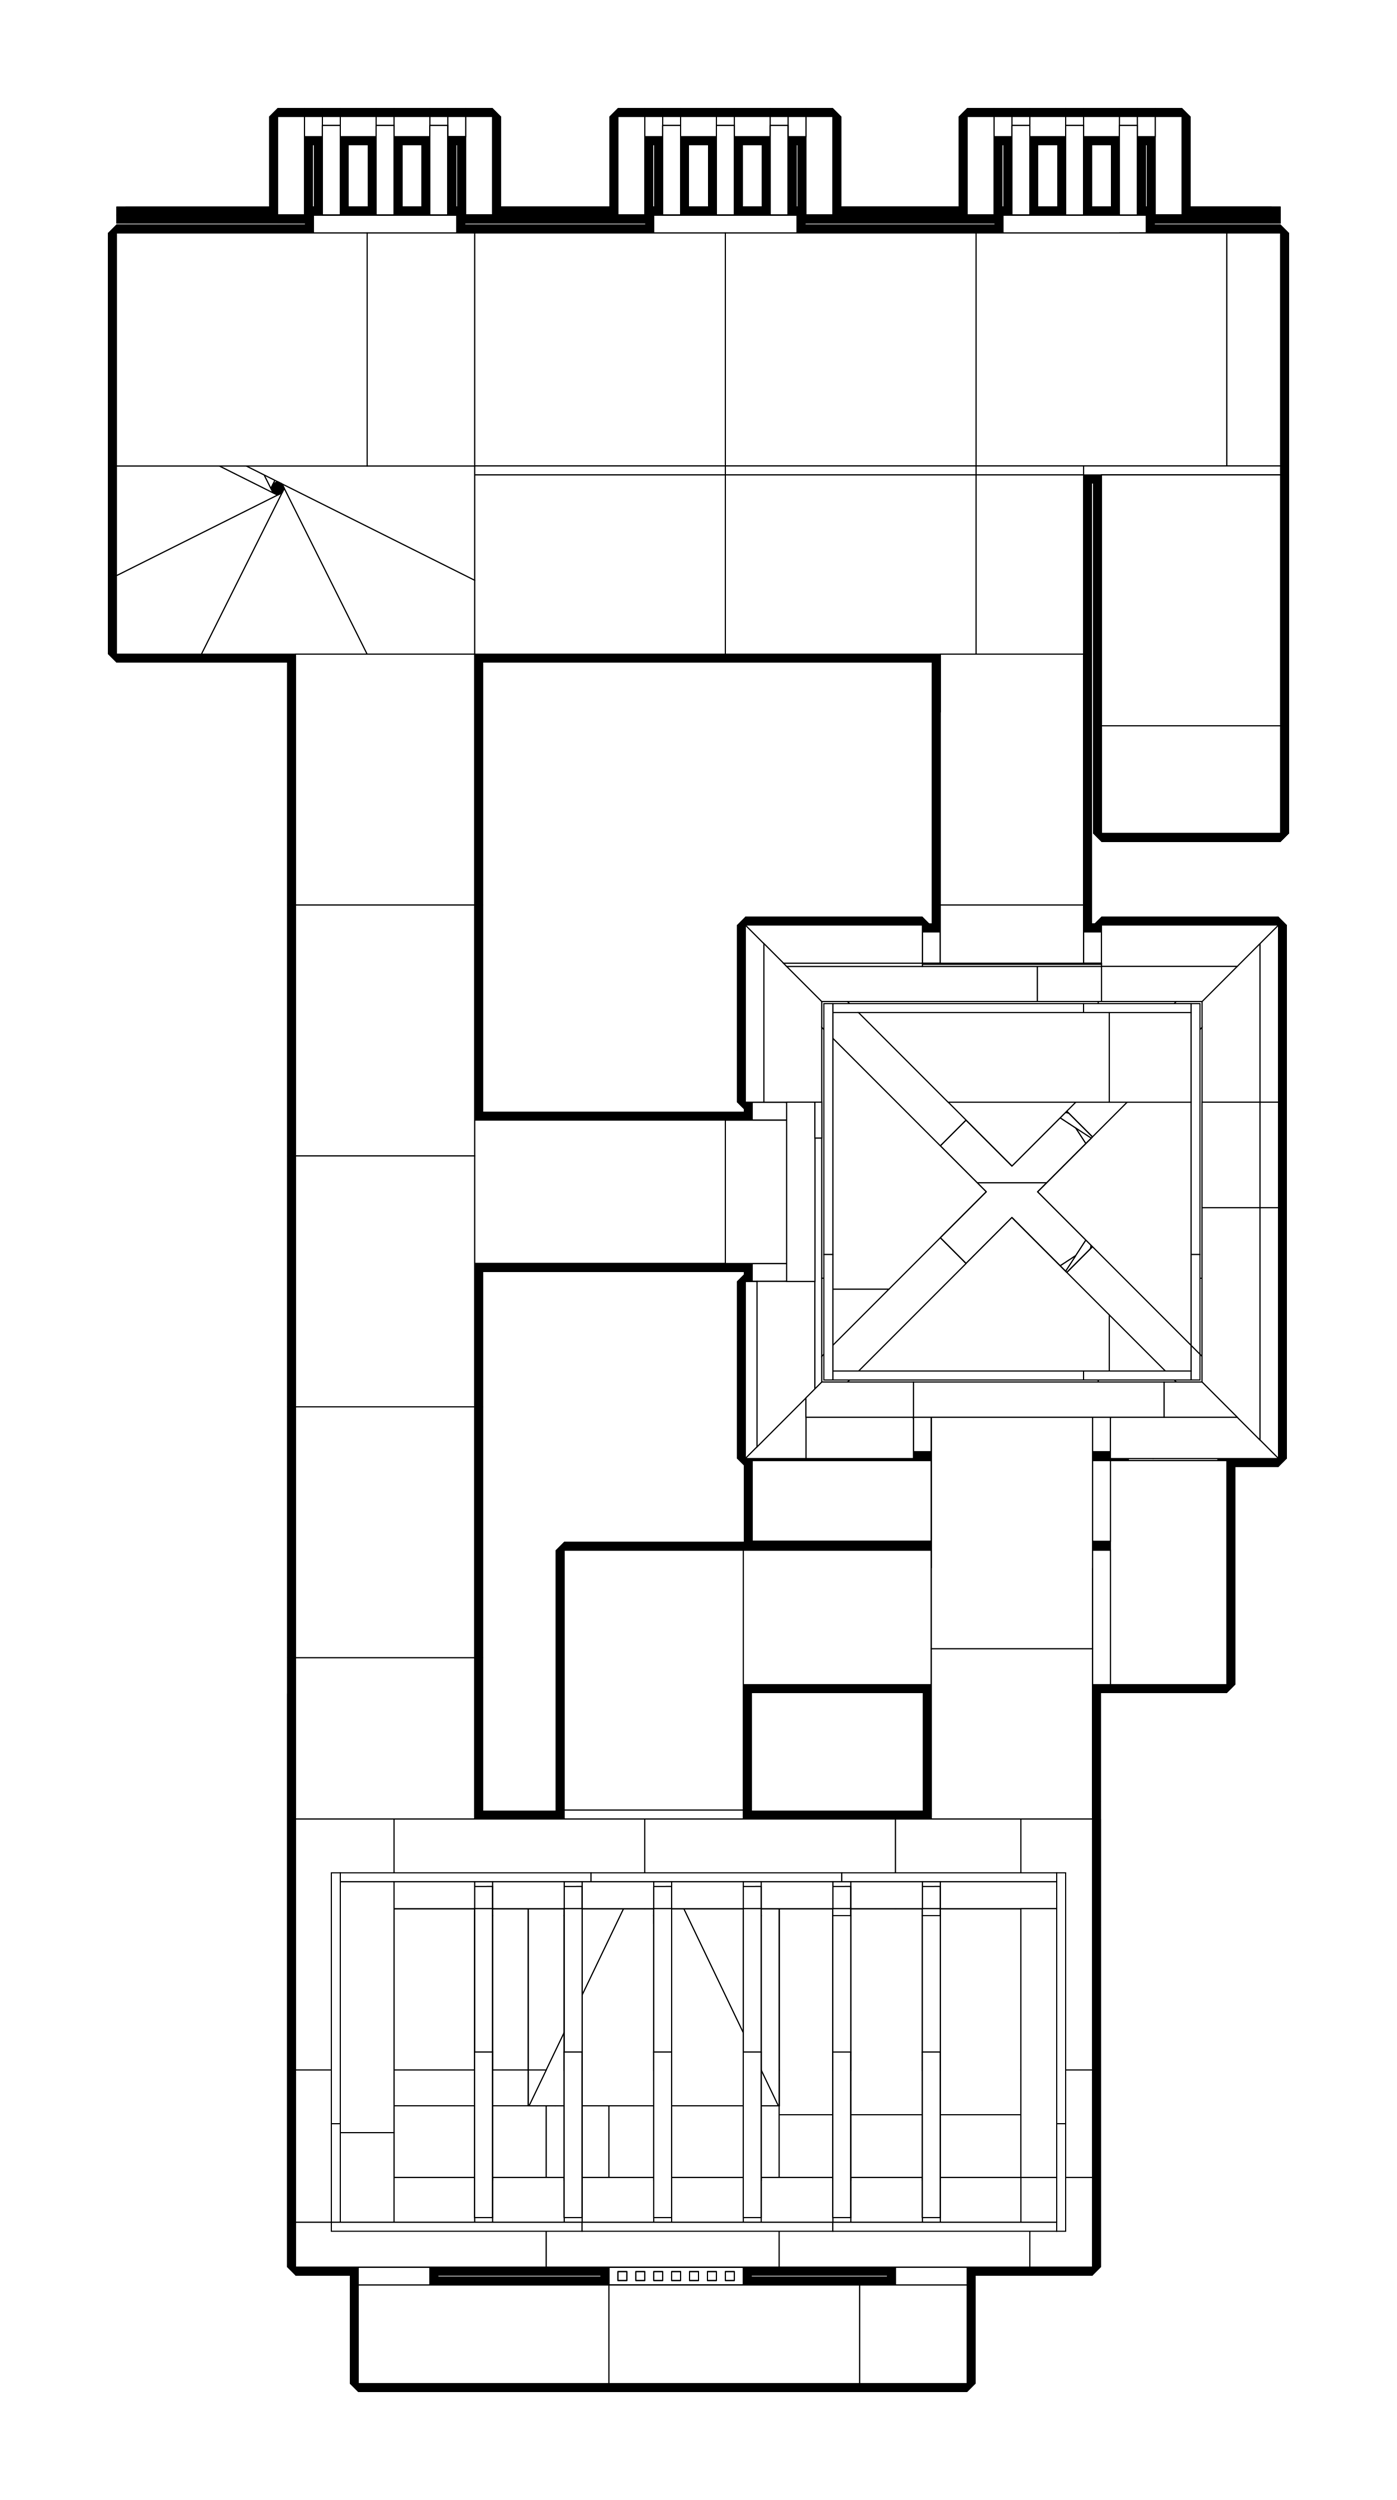 <?xml version="1.0" encoding="utf-8" ?>
<svg baseProfile="tiny" height="100%" version="1.2" viewBox="-904.0 -1168.0 1248.0 2232.0" width="100%" xmlns="http://www.w3.org/2000/svg" xmlns:ev="http://www.w3.org/2001/xml-events" xmlns:xlink="http://www.w3.org/1999/xlink"><defs><g id="bsp_ref"><polygon points="-160,-24 -160,56 -160,56 -160,-24" /><polygon points="-80,56 -80,-24 -80,-24 -80,56" /><polygon points="-160,56 -160,-24 -80,-24 -80,56" /><polygon points="-80,-24 -160,-24 -160,56 -80,56" /><polygon points="-80,56 -160,56 -160,-24 -80,-24" /><polygon points="-80,-24 -160,-24 -160,56 -80,56" /><polygon points="-80,-24 -80,-24 -160,-24 -160,-24" /><polygon points="-160,56 -160,56 -80,56 -80,56" /><polygon points="-160,56 -160,56 -160,-24 -160,-24" /><polygon points="-80,-24 -80,-24 -80,56 -80,56" /><polygon points="-160,-24 -160,-24 -80,-24 -80,-24" /><polygon points="-80,56 -80,56 -160,56 -160,56" /><polygon points="-80,56 -160,56 -160,-24 -80,-24" /><polygon points="-136,208 -136,136 -32,136 -32,208" /><polygon points="-136,136 -136,208 -136,208 -136,136" /><polygon points="-32,208 -32,136 -32,136 -32,208" /><polygon points="-288,912 -312,912 -312,928 -288,928" /><polygon points="-160,56 -160,56 -80,56 -80,56" /><polygon points="-80,56 -80,56 -160,56 -160,56" /><polygon points="-80,56 -80,-24 -80,-24 -80,56" /><polygon points="-80,-24 -80,56 -80,56 -80,-24" /><polygon points="-160,-24 -160,56 -160,56 -160,40 -160,-24" /><polygon points="-160,56 -160,-24 -160,-24 -160,56" /><polygon points="-80,-24 -80,-24 -160,-24 -160,-24" /><polygon points="-32,136 -136,136 -136,208 -32,208" /><polygon points="-32,208 -136,208 -136,136 -32,136" /><polygon points="-32,208 -32,136 -32,136 -32,208" /><polygon points="-136,136 -136,136 -32,136 -32,136" /><polygon points="-32,208 -32,208 -136,208 -136,208" /><polygon points="-136,208 -136,208 -32,208 -32,208" /><polygon points="-32,136 -32,136 -136,136 -136,136" /><polygon points="-400,216 -240,216 -240,336 -240,440 -400,440" /><polygon points="-240,440 -240,496 -400,496 -400,456 -400,440" /><polygon points="-232,-96 -232,-184 -184,-184 -184,40 -232,40" /><polygon points="-184,40 -184,64 -184,128 -232,128 -232,40" /><polygon points="-136,136 -136,208 -232,208 -232,136" /><polygon points="-8,136 88,136 88,208 -8,208 -32,208 -32,136" /><polygon points="-16,336 -136,336 -240,336 -240,216 -16,216" /><polygon points="88,216 192,216 192,336 88,336 -16,336 -16,216" /><polygon points="88,208 88,136 104,136 184,136 192,136 192,216 88,216" /><polygon points="184,136 104,136 104,128 184,128" /><polygon points="40,128 -8,128 -184,128 -184,64 -160,64 -80,64 40,64" /><polygon points="144,64 232,64 232,128 184,128 104,128 88,128 40,128 40,64" /><polygon points="-80,56 -80,64 -160,64 -160,56" /><polygon points="-184,-184 -160,-184 -160,-112 -160,-24 -160,40 -184,40" /><polygon points="-160,40 -160,56 -160,64 -184,64 -184,40" /><polygon points="-160,-184 -160,-336 -80,-336 -80,-112 -160,-112" /><polygon points="-80,-112 -80,-24 -160,-24 -160,-112" /><polygon points="-184,-184 -232,-184 -232,-336 -160,-336 -160,-184" /><polygon points="-80,-336 -8,-336 64,-336 144,-336 144,-112 -80,-112" /><polygon points="144,-112 144,64 40,64 -80,64 -80,56 -80,-24 -80,-112" /><polygon points="144,-336 232,-336 232,-112 144,-112" /><polygon points="232,-112 232,-96 232,64 144,64 144,-112" /><polygon points="104,128 104,128 88,128 88,128" /><polygon points="40,128 88,128 88,128 88,128 40,128 -8,128 -8,128" /><polygon points="-232,-96 -232,40 -232,128 -232,128 -232,40 -232,-96" /><polygon points="232,-112 232,-336 232,-336 232,-336 232,-139.097 232,-96 232,-96" /><polygon points="184,136 184,136 192,136 192,136" /><polygon points="-8,136 -32,136 -136,136 -232,136 -232,136 -8,136" /><polygon points="104,136 104,136 104,128 104,128" /><polygon points="184,128 184,128 184,136 184,136" /><polygon points="-240,440 -240,336 -240,336 -240,336 -240,496 -240,496 -240,496 -240,496" /><polygon points="-136,336 -136,336 -180,336 -224,336 -240,336 -240,336" /><polygon points="192,336 192,336 88,336 88,336" /><polygon points="-16,216 -240,216 -240,216 -16,216" /><polygon points="-232,136 -232,208 -232,208 -232,136" /><polygon points="88,208 88,208 -8,208 -8,208" /><polygon points="-240,216 -400,216 -400,216 -240,216" /><polygon points="-80,-24 -80,-24 -160,-24 -160,-24" /><polygon points="-136,136 -136,136 -136,208 -136,208" /><polygon points="240,-976 240,-976 232,-976 208,-976 104,-976 104,-976" /><polygon points="-400,496 -400,516 -400,516 -400,496" /><polygon points="-400,496 -400,496 -400,456 -400,456 -400,496" /><polygon points="-400,496 -400,496 -240,496 -240,496" /><polygon points="-240,516 -400,516 -400,496 -240,496" /><polygon points="-344,-976 -200,-976 -200,-976 -216,-976 -248,-976 -264,-976 -296,-976 -312,-976 -392,-976 -392,-976" /><polygon points="-568,-976 -616,-976 -792,-976 -792,-976 -568,-976" /><polygon points="-344,-976 -392,-976 -568,-976 -568,-976 -344,-976" /><polygon points="-120,-976 -200,-976 -344,-976 -344,-976 -120,-976" /><polygon points="104,-976 -16,-976 -120,-976 -120,-976 104,-976" /><polygon points="232,-976 232,-976 232,-976 208,-976 208,-976" /><polygon points="-240,496 -240,516 -240,516 -240,496" /><polygon points="-400,516 -400,516 -240,516 -240,516" /><polygon points="-240,536 -400,536 -400,516 -240,516" /><polygon points="-224,336 -224,336 -240,336 -240,336 -240,336 -240,336" /><polygon points="-180,336 -180,328 -184,328 -224,328 -224,336" /><polygon points="-224,328 -220,328 -220,328 -224,328" /><polygon points="-184,328 -220,328 -224,328 -224,328 -184,328" /><polygon points="-220,328 -220,332 -220,332 -220,328" /><polygon points="-184,332 -184,328 -184,328 -184,332" /><polygon points="-220,332 -220,328 -184,328 -184,332" /><polygon points="-224,328 -224,328 -224,328 -224,336 -224,336 -224,328" /><polygon points="-188,324 -216,324 -216,332 -188,332" /><polygon points="-400,456 -400,456 -400,496 -400,516 -400,536 -400,536" /><polygon points="-240,536 -240,496 -240,336 -240,336 -240,556 -240,556" /><polygon points="-240,496 -240,536 -240,536 -240,516 -240,496" /><polygon points="-240,556 -400,556 -400,536 -240,536" /><polygon points="-400,536 -400,536 -240,536 -240,536" /><polygon points="-400,456 -400,456 -400,536 -400,556 -400,556" /><polygon points="-240,556 -240,336 -240,336 -240,336 -240,372 -240,576 -240,576" /><polygon points="-400,556 -400,556 -240,556 -240,556" /><polygon points="-240,576 -400,576 -400,556 -240,556" /><polygon points="-216,332 -216,332 -216,324 -216,324" /><polygon points="-188,324 -188,324 -188,332 -188,332" /><polygon points="-188,332 -216,332 -216,324 -188,324" /><polygon points="-188,332 -188,332 -216,332 -216,332" /><polygon points="-216,324 -216,324 -188,324 -188,324" /><polygon points="-184,328 -220,328 -220,332 -184,332" /><polygon points="-220,332 -220,332 -184,332 -184,332" /><polygon points="-136,336 -180,336 -180,336 -136,336" /><polygon points="-224,336 -180,336 -136,336 -136,336 -240,336 -240,336 -240,336 -240,336" /><polygon points="-184,328 -180,328 -180,336 -224,336 -224,328" /><polygon points="-180,336 -180,328 -180,328 -180,336" /><polygon points="-180,328 -184,328 -184,328 -184,328 -184,328 -180,328" /><polygon points="-224,328 -224,328 -220,328 -184,328 -184,328" /><polygon points="-400,456 -400,456 -400,556 -400,576 -400,576" /><polygon points="-240,336 -240,336 -240,372 -240,372" /><polygon points="-240,596 -400,596 -400,576 -240,576" /><polygon points="-400,576 -400,576 -240,576 -240,576" /><polygon points="-400,456 -400,456 -400,576 -400,596 -400,596" /><polygon points="-240,372 -240,336 -240,336 -240,448 -240,456 -240,496 -240,496 -240,496 -240,496" /><polygon points="-240,372 -240,496 -240,596 -240,596 -240,576 -240,372" /><polygon points="-400,596 -400,596 -240,596 -240,596" /><polygon points="-240,616 -400,616 -400,596 -240,596" /><polygon points="80,-424 240,-424 240,-424 80,-424" /><polygon points="240,-504 80,-504 80,-504 240,-504" /><polygon points="80,-504 240,-504 240,-424 80,-424" /><polygon points="-400,496 -400,456 -400,456 -400,596 -400,616 -400,616" /><polygon points="-240,496 -240,616 -240,616 -240,596 -240,496" /><polygon points="-240,636 -400,636 -400,616 -240,616" /><polygon points="-400,616 -400,616 -240,616 -240,616" /><polygon points="240,-424 240,-424 240,-504 240,-504" /><polygon points="80,-424 240,-424 240,-424 80,-424" /><polygon points="80,-504 80,-504 80,-424 80,-424" /><polygon points="240,-424 80,-424 80,-504 240,-504" /><polygon points="240,-504 80,-504 80,-424 240,-424" /><polygon points="240,-504 80,-504 80,-424 240,-424" /><polygon points="-400,496 -400,496 -400,616 -400,636 -400,636" /><polygon points="-400,496 -400,496 -400,488 -400,456 -400,456 -400,456 -400,496" /><polygon points="-240,496 -240,636 -240,636 -240,616 -240,496" /><polygon points="-400,636 -400,636 -240,636 -240,636" /><polygon points="-240,656 -400,656 -400,636 -240,636" /><polygon points="104,128 184,128 232,128 232,128 88,128 88,128" /><polygon points="184,128 184,128 232,128 232,128" /><polygon points="192,136 192,136 192,336 192,336 192,216 192,136" /><polygon points="104,136 104,136 88,136 88,136" /><polygon points="104,128 104,136 184,136 184,128" /><polygon points="-400,656 -400,656 -240,656 -240,656" /><polygon points="-400,656 -400,656 -400,656 -400,496 -400,496 -400,636 -400,656" /><polygon points="-400,656 -400,676 -400,676 -400,656" /><polygon points="-240,676 -400,676 -400,656 -240,656" /><polygon points="80,-424 80,-424 80,-504 80,-504" /><polygon points="240,-504 240,-504 240,-424 240,-424" /><polygon points="240,-424 240,-424 80,-424 80,-424" /><polygon points="80,-504 80,-504 240,-504 240,-504" /><polygon points="240,-424 80,-424 80,-504 240,-504" /><polygon points="232,-336 64,-336 64,-336 232,-336" /><polygon points="64,-336 232,-336 232,-336 144,-336 64,-336" /><polygon points="240,-424 240,-504 240,-504 240,-424" /><polygon points="240,-424 240,-424 240,-504 240,-504" /><polygon points="-8,128 -184,128 -232,128 -232,128 -184,128 -8,128" /><polygon points="-232,-336 -8,-336 -8,-336 -80,-336 -160,-336 -232,-336" /><polygon points="-8,-336 64,-336 64,-336 64,-336 -8,-336" /><polygon points="240,-504 240,-504 80,-504 80,-504 240,-504" /><polygon points="80,-424 80,-424 80,-504 80,-504 80,-424" /><polygon points="-232,-184 -232,-228.903 -232,-336 -232,-336 -232,-184 -232,-96 -232,-96" /><polygon points="232,-96 232,-46.577 232,64 232,128 232,128 232,128 232,64 232,-96" /><polygon points="-8,-336 -232,-336 -232,-228.903 -37.247,-191.209 -16.838,-187.259 -8,-185.548" /><polygon points="232,-336 64,-336 -8,-336 -8,-185.548 0,-184 31,-178 232,-139.097" /><polygon points="0,-184 -8,-185.548 -16.838,-187.259 -31,-178" /><polygon points="-184,-184 -80,-184 -64.516,-184 -41.962,-184 -37.247,-191.209 -232,-228.903 -232,-184" /><polygon points="-31,-178 -16.838,-187.259 -37.247,-191.209 -41.962,-184 -57,-161" /><polygon points="-80,-104 -74,-135 -64.516,-184 -80,-184" /><polygon points="-80,40 -80,42.577 31,-30 0,-24 -80,-8.516" /><polygon points="-15.577,64 57,-47 31,-30 -80,42.577 -80,64" /><polygon points="232,64 232,-46.577 57,-161 74,-135 204.115,64" /><polygon points="57,-161 232,-46.577 232,-96 232,-139.097 31,-178" /><polygon points="74,-135 80,-104 112.516,64 204.115,64" /><polygon points="80,-104 74,-73 47.484,64 112.516,64" /><polygon points="40,64 47.484,64 74,-73 57,-47 -15.577,64" /><polygon points="-80,-8.516 0,-24 -31,-30 -80,-39.484" /><polygon points="-80,-39.484 -31,-30 -57,-47 -80,-62.038" /><polygon points="-80,-62.038 -57,-47 -74,-73 -80,-82.177" /><polygon points="-80,-82.177 -74,-73 -80,-104" /><polygon points="-64.516,-184 -74,-135 -57,-161 -41.962,-184" /><polygon points="-80,-8.516 -80,-39.484 -80,-62.038 -80,-82.177 -80,-104 -80,-184 -184,-184 -184,40 -80,40" /><polygon points="-184,40 -184,64 -80,64 -80,42.577 -80,40" /><polygon points="40,64 -15.577,64 -80,64 -184,64 -184,128 -8,128 40,128" /><polygon points="232,64 204.115,64 112.516,64 47.484,64 40,64 40,128 88,128 232,128" /><polygon points="-184,-184 -232,-184 -232,-96 -232,40 -184,40" /><polygon points="-232,40 -232,128 -184,128 -184,64 -184,40" /><polygon points="57,-161 31,-178 31,-178 57,-161" /><polygon points="-31,-178 -57,-161 -57,-161 -31,-178" /><polygon points="74,-135 57,-161 57,-161 74,-135" /><polygon points="31,-178 0,-184 0,-184 31,-178" /><polygon points="80,-104 74,-135 74,-135 80,-104" /><polygon points="-57,-161 -74,-135 -74,-135 -57,-161" /><polygon points="74,-73 80,-104 80,-104 74,-73" /><polygon points="-74,-135 -80,-104 -80,-104 -74,-135" /><polygon points="57,-47 74,-73 74,-73 57,-47" /><polygon points="-80,-104 -74,-73 -74,-73 -80,-104" /><polygon points="31,-30 57,-47 57,-47 31,-30" /><polygon points="-74,-73 -57,-47 -57,-47 -74,-73" /><polygon points="0,-24 31,-30 31,-30 0,-24" /><polygon points="-57,-47 -31,-30 -31,-30 -57,-47" /><polygon points="-31,-30 0,-24 0,-24 -31,-30" /><polygon points="-400,448 -400,216 -400,216 -400,440 -400,456 -400,456 -400,456 -400,456 -400,456 -400,456 -400,456 -400,456" /><polygon points="88,136 192,136 192,136 184,136 104,136 88,136" /><polygon points="88,136 88,136 88,136 -8,136 -8,136" /><polygon points="-240,496 -240,456 -240,456 -240,488 -240,496" /><polygon points="-240,496 -240,496 -240,656 -240,656 -240,656 -240,656 -240,636 -240,496" /><polygon points="88,336 -16,336 -136,336 -136,336 -136,336 -136,336 -16,336 88,336" /><polygon points="88,208 88,208 88,216 88,216" /><polygon points="88,208 88,216 88,336 192,336 192,136 88,136" /><polygon points="88,216 88,216 -16,216 -16,216" /><polygon points="-8,136 -232,136 -232,208 -8,208" /><polygon points="88,208 88,136 -8,136 -8,208" /><polygon points="-8,208 -232,208 -232,208 -136,208 -32,208 -8,208" /><polygon points="-16,216 -240,216 -240,336 -136,336 -16,336" /><polygon points="88,336 88,216 -16,216 -16,336" /><polygon points="-240,336 -240,216 -400,216 -400,448 -240,448" /><polygon points="-240,448 -400,448 -400,456 -240,456" /><polygon points="-240,656 -240,676 -240,676 -240,656" /><polygon points="-240,696 -240,676 -240,656 -240,656 -240,696" /><polygon points="-400,656 -400,676 -400,696 -400,696 -400,656" /><polygon points="-400,676 -400,676 -240,676 -240,676" /><polygon points="-240,696 -240,696 -400,696 -400,696" /><polygon points="-240,696 -400,696 -400,676 -240,676" /><polygon points="-312,896 -352,896 -352,944 -312,944" /><polygon points="-288,896 -312,896 -312,912 -288,912" /><polygon points="-312,928 -312,944 -288,944 -288,928" /><polygon points="-248,896 -288,896 -288,944 -248,944" /><polygon points="-288,912 -288,912 -288,928 -288,928" /><polygon points="-312,928 -312,928 -312,912 -312,912" /><polygon points="-288,928 -288,928 -312,928 -312,928" /><polygon points="-312,912 -312,912 -288,912 -288,912" /><polygon points="-576,-960 -800,-960 -800,-960 -624,-960 -576,-960" /><polygon points="-352,-960 -576,-960 -576,-960 -496,-960 -352,-960" /><polygon points="-128,-960 -352,-960 -352,-960 -320,-960 -192,-960 -128,-960" /><polygon points="96,-960 -128,-960 -128,-960 -8,-960 96,-960" /><polygon points="-800,-976 -800,-976 -792,-976 -792,-976 -792,-976" /><polygon points="232,-976 232,-976 240,-976 240,-976" /><polygon points="-800,-808 -800,-752 -800,-744 -800,-584 -800,-584 -800,-584 -800,-654 -800,-752 -800,-808" /><polygon points="240,-960 240,-960 240,-960 240,-960 240,-808 240,-808" /><polygon points="240,-504 240,-528 240,-584 240,-584 240,-584 240,-424 240,-424" /><polygon points="16,856 72,856 72,856 72,856 -16,856 -16,856" /><polygon points="-576,-752 -648,-752 -800,-752 -800,-808 -800,-960 -576,-960" /><polygon points="-352,-752 -424,-752 -576,-752 -576,-960 -352,-960" /><polygon points="-128,-752 -200,-752 -352,-752 -352,-960 -128,-960" /><polygon points="96,-752 80,-752 64,-752 24,-752 -128,-752 -128,-960 96,-960" /><polygon points="240,-960 240,-808 240,-752 96,-752 96,-960" /><polygon points="80,-584 80,-744 80,-752 96,-752 240,-752 240,-584 240,-528 80,-528" /><polygon points="240,-528 240,-504 80,-504 80,-528" /><polygon points="64,-752 80,-752 80,-744 64,-744" /><polygon points="-424,-584 -480,-584 -640,-584 -648,-584 -648,-744 -648,-752 -576,-752 -424,-752" /><polygon points="-200,-584 -256,-584 -424,-584 -424,-752 -352,-752 -200,-752" /><polygon points="24,-584 -64,-584 -200,-584 -200,-752 -128,-752 24,-752" /><polygon points="64,-752 64,-744 64,-584 24,-584 24,-752" /><polygon points="-64,-532 -64,-584 24,-584 64,-584 64,-532 64,-344 -64,-344" /><polygon points="240,-424 80,-424 80,-504 240,-504" /><polygon points="240,-504 80,-504 80,-424 240,-424" /><polygon points="80,-342.154 238.154,-342.154 238.154,-308 144,-308 80,-308" /><polygon points="31,-178 0,-184 -16.84,-187.259 -37.248,-191.209 -62.187,-196.036 -80,-199.484 -80,-308 -64,-308 64,-308 80,-308 144,-308 144,-156.129" /><polygon points="144,-308 238.154,-308 238.154,-184 238.154,-137.906 144,-156.129" /><polygon points="64,-344 64,-342.154 -64,-342.154 -64,-344" /><polygon points="-64,-342.154 64,-342.154 64,-308 -64,-308" /><polygon points="-16.84,-187.259 0,-184 -31,-178" /><polygon points="-62.187,-196.036 -37.248,-191.209 -57,-161 -74,-135" /><polygon points="-99.2,-203.2 -80,-199.484 -62.187,-196.036 -74,-135 -80,-104" /><polygon points="-37.248,-191.209 -16.84,-187.259 -31,-178 -57,-161" /><polygon points="-167.814,-216.48 -146.577,-184 -176,-184 -238.154,-184 -238.154,-230.094" /><polygon points="-80,-308 -80,-199.484 -99.2,-203.2 -167.814,-216.48 -238.154,-230.094 -238.154,-342.154 -80,-342.154" /><polygon points="-146.577,-184 -167.814,-216.48 -99.2,-203.2 -80,-104 -74,-73" /><polygon points="-640,-552 -640,-584 -480,-584 -480,-392 -480,-360 -640,-360" /><polygon points="-480,-360 -480,-168 -480,-136 -640,-136 -640,-328 -640,-360" /><polygon points="-480,-136 -480,-40 -480,8 -480,88 -640,88 -640,-104 -640,-136" /><polygon points="-480,88 -480,232 -480,312 -640,312 -640,120 -640,88" /><polygon points="-480,312 -480,456 -640,456 -640,344 -640,312" /><polygon points="-664,-744 -800,-744 -800,-752 -648,-752 -648,-744" /><polygon points="-664,-584 -800,-584 -800,-744 -664,-744" /><polygon points="72,208 72,216 -72,216 -72,208" /><polygon points="-72,232 -72,216 72,216 72,232 72,440 -72,440" /><polygon points="72,440 72,456 72,496 16,496 -72,496 -72,456 -72,440" /><polygon points="-238.154,-168 -176,-168 -176,-124.808 -176,-58.065 -176,-40 -238.154,-40" /><polygon points="0,-24 31,-30 -88,47.808 -88,-6.968" /><polygon points="-72,134.154 -72,80 -26.038,80 44.387,80 72,80 72,134.154" /><polygon points="44.387,80 -26.038,80 57,-47 74,-73" /><polygon points="117.355,89 88,-62.667 80,-104 74,-135 203.462,63 220.462,89" /><polygon points="238.154,116.059 238.154,134.154 126.094,134.154 117.355,89 220.462,89" /><polygon points="203.462,63 74,-135 57,-161 238.154,-42.553 238.154,63" /><polygon points="238.154,116.059 220.462,89 203.462,63 238.154,63" /><polygon points="144,-156.129 238.154,-137.906 238.154,-89.846 238.154,-42.553 57,-161 31,-178" /><polygon points="88,80 88,-62.667 117.355,89 126.094,134.154 88,134.154" /><polygon points="74,-73 80,-104 88,-62.667 88,80 72,80 44.387,80" /><polygon points="31,-30 57,-47 -26.038,80 -72,80 -88,80 -88,47.808" /><polygon points="-184,134.154 -238.154,134.154 -238.154,22.094 -88,-6.968 -88,47.808 -88,80 -88,134.154" /><polygon points="-88,-6.968 -238.154,22.094 -238.154,-24 -176,-24 0,-24" /><polygon points="-176,-24 -176,-40 -176,-58.065 -31,-30 0,-24" /><polygon points="-176,-58.065 -176,-124.808 -57,-47 -31,-30" /><polygon points="-176,-124.808 -176,-168 -176,-184 -146.577,-184 -74,-73 -57,-47" /><polygon points="-238.154,-168 -238.154,-40 -240,-40 -240,-168" /><polygon points="-72,134.154 72,134.154 72,136 -72,136" /><polygon points="-256,-40 -480,-40 -480,-136 -480,-168 -256,-168 -240,-168 -240,-40" /><polygon points="72,208 -72,208 -72,136 72,136" /><polygon points="-72,496 -208,496 -208,488 -208,456 -72,456" /><polygon points="-208,712 -208,496 -72,496 16,496 16,720 -208,720" /><polygon points="16,720 16,856 -16,856 -208,856 -208,720" /><polygon points="16,496 72,496 72,552 72,720 16,720" /><polygon points="72,720 72,776 72,856 16,856 16,720" /><polygon points="-640,656 -640,456 -480,456 -472,456 -432,456 -432,488 -432,680 -640,680" /><polygon points="-432,680 -432,712 -640,712 -640,680" /><polygon points="-208,712 -208,720 -208,856 -240,856 -240,712" /><polygon points="-240,696 -240,712 -360,712 -400,712 -400,696" /><polygon points="-416,856 -640,856 -640,712 -432,712 -416,712" /><polygon points="-400,712 -360,712 -360,856 -416,856 -416,712" /><polygon points="-360,712 -240,712 -240,856 -360,856" /><polygon points="-208,456 -208,456 -208,456 -208,456 -208,456 -88,456 -72,456 -72,456" /><polygon points="-432,456 -472,456 -472,456 -432,456" /><polygon points="-480,-40 -480,-40 -480,8 -480,8" /><polygon points="-480,-584 -480,-584 -480,-392 -480,-392" /><polygon points="80,-744 80,-744 64,-744 64,-744" /><polygon points="80,-342.154 80,-308 80,-308" /><polygon points="238.154,-308 238.154,-342.154 221.538,-325.538 221.538,-184 238.154,-184" /><polygon points="-200,-584 -64,-584 -64,-584 -256,-584 -256,-584" /><polygon points="64,-744 64,-744 64,-584 64,-584" /><polygon points="64,-308 64,-308 80,-308 80,-308 80,-308" /><polygon points="-64,-308 -80,-308 -80,-308 -80,-308 -64,-308" /><polygon points="-80,-308 -80,-342.154 -80,-308" /><polygon points="-64,-532 -64,-344 -64,-342.154 -64,-308 -64,-308 -64,-360 -64,-532" /><polygon points="-88,134.154 -88,80 -88,80 -88,99.077" /><polygon points="-88,80 -72,80 -72,80 -88,80" /><polygon points="88,80 88,134.154 88,99.077 88,80" /><polygon points="72,216 72,208 72,136 72,134.154 72,80 72,80 72,232 72,232" /><polygon points="-72,232 -72,440 -72,456 -72,456 -72,304 -72,232" /><polygon points="-184,134.154 -88,134.154 -88,99.077 -88,97.231 -184,97.231" /><polygon points="-176,-184 -176,-168 -176,-168 -176,-184" /><polygon points="-240,-40 -238.154,-40 -176,-40 -176,-40 -256,-40 -256,-40" /><polygon points="-256,-168 -480,-168 -480,-168 -256,-168" /><polygon points="-640,120 -640,312 -640,344 -640,344 -640,344 -640,312 -640,120" /><polygon points="-640,-104 -640,88 -640,120 -640,120 -640,88 -640,-104" /><polygon points="-640,-328 -640,-136 -640,-104 -640,-104 -640,-136 -640,-328" /><polygon points="-640,-552 -640,-360 -640,-328 -640,-328 -640,-360 -640,-552" /><polygon points="-640,456 -640,656 -640,656 -640,656 -640,456" /><polygon points="-208,488 -208,496 -208,712 -208,712 -208,680 -208,488" /><polygon points="-432,456 -432,456 -432,488 -432,488" /><polygon points="-240,456 -240,456 -240,488 -240,488" /><polygon points="-400,488 -400,496 -400,656 -400,696 -400,712 -400,712 -400,680 -400,488" /><polygon points="80,-424 80,-424 240,-424 240,-424" /><polygon points="0,-184 0,-184 -31,-178 -31,-178" /><polygon points="-240,456 -240,456 -400,456 -400,456" /><polygon points="-240,856 -240,960 -360,960 -360,856" /><polygon points="-296,860 -304,860 -304,868 -296,868" /><polygon points="-264,860 -272,860 -272,868 -264,868" /><polygon points="-248,860 -256,860 -256,868 -248,868" /><polygon points="-280,860 -288,860 -288,868 -280,868" /><polygon points="-328,860 -336,860 -336,868 -328,868" /><polygon points="-312,860 -320,860 -320,868 -312,868" /><polygon points="-344,860 -352,860 -352,868 -344,868" /><polygon points="-616,-976 -616,-976 -616,-976 -624,-976 -656,-976 -792,-976 -792,-976 -792,-976 -616,-976" /><polygon points="-392,-976 -504,-976 -520,-976 -552,-976 -568,-976 -600,-976 -616,-976 -616,-976 -568,-976 -392,-976" /><polygon points="208,-976 112,-976 96,-976 64,-976 48,-976 16,-976 0,-976 -16,-976 -16,-976 104,-976 208,-976" /><polygon points="-296,-976 -296,-976 -296,-1040 -296,-1056 -296,-1056" /><polygon points="112,-1056 96,-1056 96,-976 112,-976" /><polygon points="64,-1056 48,-1056 48,-976 64,-976" /><polygon points="16,-1056 0,-1056 0,-1040 0,-976 16,-976" /><polygon points="96,-1056 96,-1056 96,-1040 96,-976 96,-976" /><polygon points="112,-976 112,-976 112,-1040 112,-1056 112,-1056" /><polygon points="48,-1056 48,-1056 48,-1040 48,-976 48,-976" /><polygon points="-248,-1056 -264,-1056 -264,-976 -248,-976" /><polygon points="-200,-1056 -216,-1056 -216,-976 -200,-976" /><polygon points="-216,-1056 -216,-1056 -216,-1040 -216,-976 -216,-976" /><polygon points="-200,-976 -200,-976 -200,-1040 -200,-1056 -200,-1056" /><polygon points="-248,-976 -248,-976 -248,-1040 -248,-1056 -248,-1056" /><polygon points="-264,-1056 -264,-1056 -264,-1040 -264,-976 -264,-976" /><polygon points="-552,-976 -552,-976 -552,-1040 -552,-1056 -552,-1056" /><polygon points="-504,-1056 -520,-1056 -520,-976 -504,-976" /><polygon points="-296,-1056 -312,-1056 -312,-976 -296,-976" /><polygon points="-312,-1056 -312,-1056 -312,-1040 -312,-976 -312,-976" /><polygon points="-504,-976 -504,-976 -504,-1040 -504,-1056 -504,-1056" /><polygon points="-520,-1056 -520,-1056 -520,-1040 -520,-976 -520,-976" /><polygon points="-552,-1056 -568,-1056 -568,-976 -552,-976" /><polygon points="-600,-1056 -616,-1056 -616,-976 -600,-976" /><polygon points="-568,-1056 -568,-1056 -568,-1040 -568,-976 -568,-976" /><polygon points="-616,-1056 -616,-1056 -616,-1040 -616,-976 -616,-976" /><polygon points="-352,944 -352,944 -352,896 -352,896" /><polygon points="-248,896 -248,896 -248,944 -248,944" /><polygon points="-352,896 -352,896 -248,896 -248,896" /><polygon points="-248,944 -248,944 -352,944 -352,944" /><polygon points="-248,944 -352,944 -352,896 -248,896" /><polygon points="-248,920 -352,920 -352,944 -248,944" /><polygon points="-568,-976 -568,-976 -600,-976 -600,-976 -600,-976 -568,-976" /><polygon points="-520,-976 -520,-976 -552,-976 -552,-976 -552,-976 -520,-976" /><polygon points="-312,-976 -312,-976 -320,-976 -352,-976 -464,-976 -496,-976 -504,-976 -504,-976 -504,-976 -392,-976 -312,-976" /><polygon points="-264,-976 -264,-976 -296,-976 -296,-976 -296,-976 -264,-976" /><polygon points="-216,-976 -216,-976 -248,-976 -248,-976 -248,-976 -216,-976" /><polygon points="-200,-976 -200,-976 -200,-976 -120,-976 -16,-976 -16,-976 -16,-976 -40,-976 -160,-976 -192,-976 -200,-976" /><polygon points="0,-976 0,-976 -8,-976 -16,-976 -16,-976 0,-976" /><polygon points="48,-976 48,-976 16,-976 16,-976 16,-976 48,-976" /><polygon points="96,-976 96,-976 64,-976 64,-976 64,-976 96,-976" /><polygon points="-296,-1056 -296,-1040 -296,-1040 -296,-1046 -296,-1056" /><polygon points="112,-1056 112,-1056 96,-1056 96,-1056 96,-1056 112,-1056" /><polygon points="112,-976 96,-976 96,-1040 112,-1040" /><polygon points="16,-1040 16,-1056 16,-1056 16,-976 16,-976" /><polygon points="64,-1040 64,-1056 64,-1056 64,-976 64,-976" /><polygon points="64,-1056 64,-1056 48,-1056 48,-1056 48,-1056 64,-1056" /><polygon points="64,-976 48,-976 48,-1040 64,-1040" /><polygon points="0,-1040 0,-976 0,-976 0,-1040" /><polygon points="16,-1056 16,-1056 0,-1056 0,-1056 16,-1056" /><polygon points="16,-976 0,-976 0,-1040 16,-1040" /><polygon points="-200,-1056 -200,-1056 -216,-1056 -216,-1056 -216,-1056 -200,-1056" /><polygon points="-200,-976 -216,-976 -216,-1040 -200,-1040" /><polygon points="-248,-1056 -248,-1056 -264,-1056 -264,-1056 -264,-1056 -248,-1056" /><polygon points="-248,-976 -264,-976 -264,-1040 -248,-1040" /><polygon points="-552,-1056 -552,-1040 -552,-1040 -552,-1046 -552,-1056" /><polygon points="-296,-1056 -296,-1056 -312,-1056 -312,-1056 -312,-1056 -296,-1056" /><polygon points="-296,-976 -312,-976 -312,-1040 -296,-1040" /><polygon points="-504,-1056 -504,-1056 -520,-1056 -520,-1056 -520,-1056 -504,-1056" /><polygon points="-504,-976 -520,-976 -520,-1040 -504,-1040" /><polygon points="-600,-1040 -600,-1056 -600,-1056 -600,-976 -600,-976" /><polygon points="-552,-1056 -552,-1056 -568,-1056 -568,-1056 -568,-1056 -552,-1056" /><polygon points="-552,-976 -568,-976 -568,-1040 -552,-1040" /><polygon points="-600,-1056 -600,-1056 -616,-1056 -616,-1056 -616,-1056 -600,-1056" /><polygon points="-600,-976 -616,-976 -616,-1040 -600,-1040" /><polygon points="-800,-960 -800,-960 -624,-960 -624,-960" /><polygon points="-352,-960 -496,-960 -496,-960 -352,-960 -320,-960 -320,-960" /><polygon points="120,-960 240,-960 240,-960 96,-960 96,-960" /><polygon points="120,-960 120,-960 240,-960 240,-960" /><polygon points="-600,-976 -616,-976 -616,-976 -600,-976" /><polygon points="-552,-976 -568,-976 -568,-976 -552,-976" /><polygon points="-792,-976 -792,-976 -800,-976 -800,-976 -792,-976" /><polygon points="-792,-976 -656,-976 -656,-976 -656,-976 -656,-976 -656,-976 -656,-976 -792,-976" /><polygon points="-656,-976 -624,-976 -624,-976 -632,-976 -656,-976" /><polygon points="-504,-976 -520,-976 -520,-976 -504,-976" /><polygon points="-296,-976 -312,-976 -312,-976 -296,-976" /><polygon points="-352,-976 -320,-976 -320,-976 -328,-976 -352,-976" /><polygon points="-248,-976 -264,-976 -264,-976 -248,-976" /><polygon points="-200,-976 -216,-976 -216,-976 -200,-976" /><polygon points="16,-976 0,-976 0,-976 16,-976" /><polygon points="64,-976 48,-976 48,-976 64,-976" /><polygon points="112,-976 96,-976 96,-976 112,-976" /><polygon points="232,-976 152,-976 120,-976 112,-976 112,-976 112,-976 208,-976 232,-976" /><polygon points="-16,-976 -8,-976 -8,-976 -16,-976 -40,-976 -40,-976" /><polygon points="96,-960 -8,-960 -8,-976 0,-976 16,-976 48,-976 64,-976 96,-976 112,-976 120,-976 120,-960" /><polygon points="-312,-976 -296,-976 -264,-976 -248,-976 -216,-976 -200,-976 -192,-976 -192,-960 -320,-960 -320,-976" /><polygon points="-616,-976 -600,-976 -568,-976 -552,-976 -520,-976 -504,-976 -496,-976 -496,-960 -576,-960 -624,-960 -624,-976" /><polygon points="-227.692,-24 -238.154,-24 -238.154,22.094 -238.154,134.154 -227.692,123.692" /><polygon points="-208,456 -216,456 -232,456 -240,456 -240,456 -232,456 -216,456 -208,456" /><polygon points="-400,456 -400,456 -240,456 -240,456 -240,456 -400,456" /><polygon points="-208,456 -208,456 -208,488 -208,488" /><polygon points="-432,488 -432,680 -432,712 -432,712 -432,680 -432,488" /><polygon points="-424,712 -408,712 -400,712 -400,712 -416,712 -432,712 -432,712" /><polygon points="-232,712 -216,712 -208,712 -208,712 -240,712 -240,712" /><polygon points="-240,488 -240,680 -240,712 -240,712 -240,696 -240,656 -240,496 -240,488" /><polygon points="-240,488 -240,456 -232,456 -232,480 -232,496 -232,520 -232,536 -232,560 -232,576 -232,600 -232,616 -232,640 -232,656 -232,680 -240,680" /><polygon points="-232,680 -232,696 -232,712 -240,712 -240,680" /><polygon points="-232,480 -232,456 -216,456 -216,480" /><polygon points="-216,656 -216,640 -216,616 -216,600 -216,576 -216,560 -216,536 -216,520 -216,496 -216,480 -216,456 -208,456 -208,488 -208,680 -216,680" /><polygon points="-208,680 -208,712 -216,712 -216,696 -216,680" /><polygon points="-232,520 -232,496 -216,496 -216,520" /><polygon points="-232,560 -232,536 -216,536 -216,560" /><polygon points="-232,600 -232,576 -216,576 -216,600" /><polygon points="-232,640 -232,616 -216,616 -216,640" /><polygon points="-216,712 -232,712 -232,696 -216,696" /><polygon points="-232,680 -232,656 -216,656 -216,680" /><polygon points="-400,456 -400,456 -400,488 -400,488" /><polygon points="-424,680 -424,656 -408,656 -408,680" /><polygon points="-408,712 -424,712 -424,696 -408,696" /><polygon points="-432,488 -432,456 -424,456 -424,480 -424,496 -424,520 -424,536 -424,560 -424,576 -424,600 -424,616 -424,640 -424,656 -424,680 -432,680" /><polygon points="-424,680 -424,696 -424,712 -432,712 -432,680" /><polygon points="-424,640 -424,616 -408,616 -408,640" /><polygon points="-424,600 -424,576 -408,576 -408,600" /><polygon points="-424,560 -424,536 -408,536 -408,560" /><polygon points="-424,520 -424,496 -408,496 -408,520" /><polygon points="-408,656 -408,640 -408,616 -408,600 -408,576 -408,560 -408,536 -408,520 -408,496 -408,480 -408,456 -400,456 -400,488 -400,680 -408,680" /><polygon points="-400,680 -400,712 -408,712 -408,696 -408,680" /><polygon points="-424,480 -424,456 -408,456 -408,480" /><polygon points="-624,-976 -624,-976 -632,-976 -632,-976" /><polygon points="-488,-976 -496,-976 -496,-976 -464,-976 -464,-976" /><polygon points="-352,-976 -352,-976 -352,-976 -352,-976 -432,-976 -464,-976 -464,-976 -464,-976 -464,-976 -464,-976 -352,-976" /><polygon points="-320,-976 -320,-976 -328,-976 -328,-976" /><polygon points="-184,-976 -192,-976 -192,-976 -160,-976 -160,-976" /><polygon points="-160,-976 -160,-976 -40,-976 -40,-976 -40,-976 -160,-976" /><polygon points="128,-976 120,-976 120,-976 152,-976 152,-976" /><polygon points="-328,-1064 -312,-1064 -296,-1064 -264,-1064 -248,-1064 -216,-1064 -200,-1064 -184,-1064 -160,-1064 -160,-1064 -184,-1064 -200,-1064 -216,-1064 -248,-1064 -264,-1064 -296,-1064 -312,-1064 -328,-1064 -352,-1064 -352,-1064" /><polygon points="-296,-1040 -296,-1040 -296,-1046 -296,-1046" /><polygon points="96,-1056 96,-1046 96,-1040 96,-1040 96,-1056" /><polygon points="152,-1064 128,-1064 128,-1046 128,-976 152,-976" /><polygon points="112,-1040 112,-1046 112,-1056 112,-1056 112,-1040" /><polygon points="112,-1040 112,-1040 112,-1046 112,-1046" /><polygon points="128,-1046 128,-1064 112,-1064 112,-1056 112,-1046" /><polygon points="96,-1040 96,-1040 96,-1040 112,-1040 112,-1040 112,-1040 112,-1040 96,-1040" /><polygon points="112,-1056 112,-1064 96,-1064 96,-1056" /><polygon points="16,-1040 16,-1046 16,-1056 16,-1056 16,-1040" /><polygon points="16,-1040 16,-1040 16,-1046 16,-1046" /><polygon points="48,-1056 48,-1046 48,-1040 48,-1040 48,-1056" /><polygon points="64,-1040 64,-1046 64,-1056 64,-1056 64,-1040" /><polygon points="64,-1040 64,-1040 64,-1046 64,-1046" /><polygon points="64,-1056 64,-1046 96,-1046 96,-1056 96,-1064 64,-1064" /><polygon points="96,-1046 64,-1046 64,-1046 96,-1046" /><polygon points="48,-1040 48,-1040 48,-1040 64,-1040 64,-1040 64,-1040 64,-1040 48,-1040" /><polygon points="64,-1056 64,-1064 48,-1064 48,-1056" /><polygon points="48,-1046 16,-1046 16,-1046 48,-1046" /><polygon points="16,-1056 16,-1046 48,-1046 48,-1056 48,-1064 16,-1064" /><polygon points="-16,-1046 -16,-976 -16,-976 -16,-1046" /><polygon points="0,-1056 0,-1046 0,-1040 0,-1040 0,-1040 0,-1056" /><polygon points="0,-1040 0,-1040 0,-1040 16,-1040 16,-1040 16,-1040 16,-1040 0,-1040" /><polygon points="16,-1056 16,-1064 0,-1064 0,-1056" /><polygon points="-16,-1064 -16,-1046 0,-1046 0,-1056 0,-1064" /><polygon points="0,-1046 -16,-1046 -16,-1046 0,-1046" /><polygon points="-40,-976 -16,-976 -16,-1046 -16,-1064 -40,-1064" /><polygon points="-216,-1056 -216,-1046 -216,-1040 -216,-1040 -216,-1056" /><polygon points="-184,-1046 -184,-1046 -184,-976 -184,-976" /><polygon points="-160,-1064 -184,-1064 -184,-1046 -184,-976 -160,-976" /><polygon points="-200,-1040 -200,-1046 -200,-1056 -200,-1056 -200,-1040" /><polygon points="-200,-1040 -200,-1040 -200,-1046 -200,-1046" /><polygon points="-200,-1056 -200,-1046 -184,-1046 -184,-1064 -200,-1064" /><polygon points="-216,-1040 -216,-1040 -216,-1040 -200,-1040 -200,-1040 -200,-1040 -200,-1040 -216,-1040" /><polygon points="-200,-1056 -200,-1064 -216,-1064 -216,-1056" /><polygon points="-248,-1040 -248,-1046 -248,-1056 -248,-1056 -248,-1040" /><polygon points="-248,-1040 -248,-1040 -248,-1046 -248,-1046" /><polygon points="-216,-1046 -248,-1046 -248,-1046 -216,-1046" /><polygon points="-248,-1056 -248,-1046 -216,-1046 -216,-1056 -216,-1064 -248,-1064" /><polygon points="-264,-1056 -264,-1046 -264,-1040 -264,-1040 -264,-1056" /><polygon points="-264,-1040 -264,-1040 -264,-1040 -248,-1040 -248,-1040 -248,-1040 -248,-1040 -264,-1040" /><polygon points="-248,-1056 -248,-1064 -264,-1064 -264,-1056" /><polygon points="-296,-1056 -296,-1046 -264,-1046 -264,-1056 -264,-1064 -296,-1064" /><polygon points="-264,-1046 -296,-1046 -296,-1046 -264,-1046" /><polygon points="-552,-1040 -552,-1040 -552,-1046 -552,-1046" /><polygon points="-312,-1056 -312,-1046 -312,-1040 -312,-1040 -312,-1056" /><polygon points="-312,-1040 -312,-1040 -312,-1040 -296,-1040 -296,-1040 -296,-1040 -296,-1040 -312,-1040" /><polygon points="-296,-1056 -296,-1064 -312,-1064 -312,-1056" /><polygon points="-328,-1064 -328,-1046 -312,-1046 -312,-1056 -312,-1064" /><polygon points="-312,-1046 -328,-1046 -328,-1046 -312,-1046" /><polygon points="-328,-1046 -328,-1064 -352,-1064 -352,-976 -328,-976" /><polygon points="-504,-1040 -504,-1046 -504,-1056 -504,-1056 -504,-1040" /><polygon points="-504,-1040 -504,-1040 -504,-1046 -504,-1046" /><polygon points="-464,-1064 -488,-1064 -488,-1046 -488,-976 -464,-976" /><polygon points="-504,-1056 -504,-1046 -488,-1046 -488,-1064 -504,-1064" /><polygon points="-488,-1046 -488,-1046 -488,-976 -488,-976" /><polygon points="-520,-1056 -520,-1046 -520,-1040 -520,-1040 -520,-1056" /><polygon points="-520,-1040 -520,-1040 -520,-1040 -504,-1040 -504,-1040 -504,-1040 -504,-1040 -520,-1040" /><polygon points="-504,-1056 -504,-1064 -520,-1064 -520,-1056" /><polygon points="-520,-1046 -552,-1046 -552,-1046 -520,-1046" /><polygon points="-552,-1056 -552,-1046 -520,-1046 -520,-1056 -520,-1064 -552,-1064" /><polygon points="-600,-1040 -600,-1040 -600,-1046 -600,-1046" /><polygon points="-600,-1040 -600,-1046 -600,-1056 -600,-1056 -600,-1040" /><polygon points="-568,-1056 -568,-1046 -568,-1040 -568,-1040 -568,-1056" /><polygon points="-568,-1040 -568,-1040 -568,-1040 -552,-1040 -552,-1040 -552,-1040 -552,-1040 -568,-1040" /><polygon points="-552,-1056 -552,-1064 -568,-1064 -568,-1056" /><polygon points="-568,-1046 -600,-1046 -600,-1046 -568,-1046" /><polygon points="-600,-1056 -600,-1046 -568,-1046 -568,-1056 -568,-1064 -600,-1064" /><polygon points="-616,-1056 -616,-1046 -616,-1040 -616,-1040 -616,-1056" /><polygon points="-616,-1040 -616,-1040 -616,-1040 -600,-1040 -600,-1040 -600,-1040 -600,-1040 -616,-1040" /><polygon points="-600,-1056 -600,-1064 -616,-1064 -616,-1056" /><polygon points="-632,-1064 -632,-1046 -616,-1046 -616,-1056 -616,-1064" /><polygon points="-616,-1046 -632,-1046 -632,-1046 -616,-1046" /><polygon points="-632,-1046 -632,-1064 -656,-1064 -656,-976 -632,-976" /><polygon points="-192,-976 -192,-976 -192,-976 -192,-960 -192,-960 -192,-976" /><polygon points="120,-976 120,-976 120,-976 120,-960 120,-960 120,-976" /><polygon points="-496,-976 -496,-976 -496,-976 -496,-960 -496,-960 -496,-976" /><polygon points="-248,920 -248,920 -248,944 -248,944" /><polygon points="-352,944 -352,944 -352,920 -352,920" /><polygon points="-248,944 -352,944 -352,920 -248,920" /><polygon points="-248,944 -248,944 -352,944 -352,944" /><polygon points="-352,920 -352,920 -248,920 -248,920" /><polygon points="-221.538,-184 -238.154,-184 -176,-184 -176,-184 -203.077,-184" /><polygon points="221.538,-325.538 201.231,-305.231 169.846,-273.846 169.846,-250.845 169.846,-184 221.538,-184" /><polygon points="-221.538,-325.538 -238.154,-342.154 -238.154,-230.094 -238.154,-184 -221.538,-184" /><polygon points="221.538,117.538 238.154,134.154 238.154,116.059 238.154,63 238.154,-42.553 238.154,-89.846 221.538,-89.846" /><polygon points="221.538,-89.846 238.154,-89.846 238.154,-137.906 238.154,-184 221.538,-184" /><polygon points="-800,-584 -800,-584 -664,-584 -664,-584" /><polygon points="-650,-732 -652,-736 -648,-734 -648,-728" /><polygon points="-664,-704 -664,-722 -656,-726 -652,-728" /><polygon points="-664,-730 -664,-736 -662,-732 -660,-728" /><polygon points="-658.4,-739.2 -656,-738 -660,-736" /><polygon points="-664,-736 -664,-742 -658.4,-739.2 -662,-732" /><polygon points="-664,-722 -664,-730 -660,-728 -656,-726" /><polygon points="-648,-584 -664,-584 -664,-704 -652,-728 -650,-732 -648,-728" /><polygon points="-652,-736 -656,-738 -658.4,-739.2 -664,-742 -664,-744 -648,-744 -648,-734" /><polygon points="-664,-744 -664,-744 -648,-744 -648,-744" /><polygon points="-648,-728 -648,-734 -648,-744 -648,-744 -648,-584 -648,-584" /><polygon points="-664,-742 -664,-736 -664,-730 -664,-722 -664,-704 -664,-584 -664,-584 -664,-744 -664,-744" /><polygon points="-632,-976 -624,-976 -624,-976 -656,-976 -656,-976" /><polygon points="-496,-976 -496,-976 -488,-976 -488,-976" /><polygon points="-328,-976 -320,-976 -320,-976 -352,-976 -352,-976" /><polygon points="-192,-976 -192,-976 -184,-976 -184,-976" /><polygon points="-184,-976 -160,-976 -40,-976 -16,-976 -16,-976 -192,-976 -192,-976" /><polygon points="120,-976 120,-976 128,-976 128,-976" /><polygon points="-488,-1064 -504,-1064 -520,-1064 -552,-1064 -568,-1064 -600,-1064 -616,-1064 -632,-1064 -656,-1064 -656,-1064 -632,-1064 -616,-1064 -600,-1064 -568,-1064 -552,-1064 -520,-1064 -504,-1064 -488,-1064 -464,-1064 -464,-1064" /><polygon points="128,-1064 112,-1064 96,-1064 64,-1064 48,-1064 16,-1064 0,-1064 -16,-1064 -40,-1064 -40,-1064 -16,-1064 0,-1064 16,-1064 48,-1064 64,-1064 96,-1064 112,-1064 128,-1064 152,-1064 152,-1064" /><polygon points="-296,-1046 -296,-1040 -296,-1040 -296,-1056 -296,-1056" /><polygon points="-40,-976 -40,-976 -40,-1064 -40,-1064" /><polygon points="96,-1040 96,-1040 96,-1046 96,-1046" /><polygon points="152,-1064 152,-1064 152,-976 152,-976" /><polygon points="128,-976 128,-976 128,-1046 128,-1046" /><polygon points="152,-976 128,-976 128,-1046 128,-1064 152,-1064" /><polygon points="128,-1046 128,-1046 112,-1046 112,-1046" /><polygon points="128,-1064 128,-1046 112,-1046 112,-1056 112,-1064" /><polygon points="96,-1056 96,-1064 112,-1064 112,-1056" /><polygon points="16,-1046 16,-1040 16,-1040 16,-1056 16,-1056" /><polygon points="48,-1040 48,-1040 48,-1046 48,-1046" /><polygon points="64,-1046 64,-1040 64,-1040 64,-1056 64,-1056" /><polygon points="96,-1056 96,-1046 64,-1046 64,-1056 64,-1064 96,-1064" /><polygon points="48,-1056 48,-1064 64,-1064 64,-1056" /><polygon points="48,-1056 48,-1046 16,-1046 16,-1056 16,-1064 48,-1064" /><polygon points="0,-1040 0,-1040 0,-1046 0,-1046" /><polygon points="0,-1056 0,-1064 16,-1064 16,-1056" /><polygon points="0,-1056 0,-1046 -16,-1046 -16,-1064 0,-1064" /><polygon points="-40,-1064 -16,-1064 -16,-1046 -16,-976 -40,-976" /><polygon points="-160,-1064 -160,-1064 -160,-976 -160,-976" /><polygon points="-216,-1040 -216,-1040 -216,-1046 -216,-1046" /><polygon points="-160,-976 -184,-976 -184,-1046 -184,-1064 -160,-1064" /><polygon points="-200,-1046 -200,-1040 -200,-1040 -200,-1056 -200,-1056" /><polygon points="-184,-1046 -184,-1046 -200,-1046 -200,-1046" /><polygon points="-184,-1046 -200,-1046 -200,-1056 -200,-1064 -184,-1064" /><polygon points="-216,-1056 -216,-1064 -200,-1064 -200,-1056" /><polygon points="-248,-1046 -248,-1040 -248,-1040 -248,-1056 -248,-1056" /><polygon points="-216,-1056 -216,-1046 -248,-1046 -248,-1056 -248,-1064 -216,-1064" /><polygon points="-264,-1040 -264,-1040 -264,-1046 -264,-1046" /><polygon points="-264,-1056 -264,-1064 -248,-1064 -248,-1056" /><polygon points="-264,-1056 -264,-1046 -296,-1046 -296,-1056 -296,-1064 -264,-1064" /><polygon points="-552,-1046 -552,-1040 -552,-1040 -552,-1056 -552,-1056" /><polygon points="-464,-1064 -464,-1064 -464,-976 -464,-976" /><polygon points="-352,-976 -352,-976 -352,-1064 -352,-1064" /><polygon points="-328,-1046 -328,-1046 -328,-976 -328,-976" /><polygon points="-312,-1040 -312,-1040 -312,-1046 -312,-1046" /><polygon points="-312,-1056 -312,-1064 -296,-1064 -296,-1056" /><polygon points="-312,-1056 -312,-1046 -328,-1046 -328,-1064 -312,-1064" /><polygon points="-352,-1064 -328,-1064 -328,-1046 -328,-976 -352,-976" /><polygon points="-504,-1046 -504,-1040 -504,-1040 -504,-1056 -504,-1056" /><polygon points="-464,-976 -488,-976 -488,-1046 -488,-1064 -464,-1064" /><polygon points="-488,-1046 -504,-1046 -504,-1056 -504,-1064 -488,-1064" /><polygon points="-488,-1046 -488,-1046 -504,-1046 -504,-1046" /><polygon points="-520,-1040 -520,-1040 -520,-1046 -520,-1046" /><polygon points="-520,-1056 -520,-1064 -504,-1064 -504,-1056" /><polygon points="-520,-1056 -520,-1046 -552,-1046 -552,-1056 -552,-1064 -520,-1064" /><polygon points="-656,-976 -656,-976 -656,-1064 -656,-1064" /><polygon points="-600,-1046 -600,-1040 -600,-1040 -600,-1056 -600,-1056" /><polygon points="-568,-1040 -568,-1040 -568,-1046 -568,-1046" /><polygon points="-568,-1056 -568,-1064 -552,-1064 -552,-1056" /><polygon points="-568,-1056 -568,-1046 -600,-1046 -600,-1056 -600,-1064 -568,-1064" /><polygon points="-632,-1046 -632,-1046 -632,-976 -632,-976" /><polygon points="-616,-1040 -616,-1040 -616,-1046 -616,-1046" /><polygon points="-616,-1056 -616,-1064 -600,-1064 -600,-1056" /><polygon points="-616,-1056 -616,-1046 -632,-1046 -632,-1064 -616,-1064" /><polygon points="-656,-1064 -632,-1064 -632,-1046 -632,-976 -656,-976" /><polygon points="-240,960 -240,960 -360,960 -360,960 -360,960 -240,960" /><polygon points="-360,856 -360,856 -416,856 -416,856 -360,856" /><polygon points="-640,656 -640,656 -640,680 -640,712 -640,856 -640,856" /><polygon points="72,856 72,856 72,776 72,776" /><polygon points="-240,856 -360,856 -360,872 -240,872" /><polygon points="-360,960 -360,960 -360,872 -360,872" /><polygon points="-240,872 -240,872 -240,960 -240,960" /><polygon points="-240,872 -240,960 -240,960 -240,856 -240,856" /><polygon points="-360,872 -360,856 -360,856 -360,960 -360,960" /><polygon points="-304,868 -304,868 -304,860 -304,860" /><polygon points="-296,868 -304,868 -304,860 -296,860" /><polygon points="-264,868 -272,868 -272,860 -264,860" /><polygon points="-248,868 -256,868 -256,860 -248,860" /><polygon points="-280,868 -288,868 -288,860 -280,860" /><polygon points="-272,868 -272,868 -272,860 -272,860" /><polygon points="-256,868 -256,868 -256,860 -256,860" /><polygon points="-256,860 -256,860 -248,860 -248,860" /><polygon points="-248,860 -248,860 -248,868 -248,868" /><polygon points="-248,868 -248,868 -256,868 -256,868" /><polygon points="-264,860 -264,860 -264,868 -264,868" /><polygon points="-264,868 -264,868 -272,868 -272,868" /><polygon points="-272,860 -272,860 -264,860 -264,860" /><polygon points="-288,868 -288,868 -288,860 -288,860" /><polygon points="-280,860 -280,860 -280,868 -280,868" /><polygon points="-280,868 -280,868 -288,868 -288,868" /><polygon points="-288,860 -288,860 -280,860 -280,860" /><polygon points="-296,860 -296,860 -296,868 -296,868" /><polygon points="-296,868 -296,868 -304,868 -304,868" /><polygon points="-304,860 -304,860 -296,860 -296,860" /><polygon points="-328,868 -336,868 -336,860 -328,860" /><polygon points="-312,868 -320,868 -320,860 -312,860" /><polygon points="-344,868 -352,868 -352,860 -344,860" /><polygon points="-328,860 -328,860 -328,868 -328,868" /><polygon points="-320,868 -320,868 -320,860 -320,860" /><polygon points="-312,860 -312,860 -312,868 -312,868" /><polygon points="-312,868 -312,868 -320,868 -320,868" /><polygon points="-320,860 -320,860 -312,860 -312,860" /><polygon points="-344,860 -344,860 -344,868 -344,868" /><polygon points="-336,868 -336,868 -336,860 -336,860" /><polygon points="-328,868 -328,868 -336,868 -336,868" /><polygon points="-336,860 -336,860 -328,860 -328,860" /><polygon points="-352,860 -352,860 -344,860 -344,860" /><polygon points="-352,868 -352,868 -352,860 -352,860" /><polygon points="-344,868 -344,868 -352,868 -352,868" /><polygon points="-128,-960 -8,-960 -8,-960 -128,-960 -192,-960 -192,-960" /><polygon points="-576,-960 -624,-960 -800,-960 -800,-960 -576,-960" /><polygon points="-352,-960 -496,-960 -576,-960 -576,-960 -480,-960 -352,-960" /><polygon points="-128,-960 -192,-960 -320,-960 -352,-960 -352,-960 -256,-960 -128,-960" /><polygon points="96,-960 -8,-960 -128,-960 -128,-960 -32,-960 96,-960" /><polygon points="-656,-976 -624,-976 -616,-976 -616,-976 -616,-976 -656,-976" /><polygon points="-616,-976 -600,-976 -600,-976 -616,-976" /><polygon points="-568,-976 -552,-976 -552,-976 -568,-976" /><polygon points="-520,-976 -504,-976 -504,-976 -520,-976" /><polygon points="-496,-976 -496,-976 -488,-976 -464,-976 -464,-976" /><polygon points="-312,-976 -296,-976 -296,-976 -312,-976" /><polygon points="-352,-976 -320,-976 -312,-976 -312,-976 -312,-976 -352,-976" /><polygon points="-264,-976 -248,-976 -248,-976 -264,-976" /><polygon points="-216,-976 -200,-976 -200,-976 -216,-976" /><polygon points="0,-976 16,-976 16,-976 0,-976" /><polygon points="-192,-976 -16,-976 -8,-976 0,-976 0,-976 0,-976 -200,-976 -200,-976 -200,-976" /><polygon points="-8,-976 -16,-976 -16,-976 -16,-976 -8,-976" /><polygon points="96,-976 112,-976 112,-976 96,-976" /><polygon points="48,-976 64,-976 64,-976 48,-976" /><polygon points="232,-976 152,-976 152,-976 152,-976 152,-976 232,-976" /><polygon points="120,-976 120,-976 128,-976 152,-976 152,-976" /><polygon points="120,-976 152,-976 232,-976 232,-976 112,-976 112,-976 112,-976" /><polygon points="-8,-960 -8,-976 -8,-976 -8,-976 -8,-960" /><polygon points="96,-960 120,-960 120,-976 112,-976 96,-976 64,-976 48,-976 16,-976 0,-976 -8,-976 -8,-960" /><polygon points="-320,-960 -320,-976 -320,-976 -320,-976 -320,-976 -320,-960" /><polygon points="-192,-960 -192,-976 -200,-976 -216,-976 -248,-976 -264,-976 -296,-976 -312,-976 -320,-976 -320,-960" /><polygon points="-624,-960 -624,-976 -624,-976 -624,-976 -624,-976 -624,-960" /><polygon points="-576,-960 -496,-960 -496,-976 -504,-976 -520,-976 -552,-976 -568,-976 -600,-976 -616,-976 -624,-976 -624,-960" /><polygon points="-600,-976 -600,-976 -568,-976 -568,-976 -568,-976 -600,-976" /><polygon points="-552,-976 -552,-976 -520,-976 -520,-976 -520,-976 -552,-976" /><polygon points="-504,-976 -504,-976 -496,-976 -464,-976 -464,-976 -504,-976" /><polygon points="-296,-976 -296,-976 -264,-976 -264,-976 -264,-976 -296,-976" /><polygon points="-248,-976 -248,-976 -216,-976 -216,-976 -216,-976 -248,-976" /><polygon points="16,-976 16,-976 48,-976 48,-976 48,-976 16,-976" /><polygon points="64,-976 64,-976 96,-976 96,-976 96,-976 64,-976" /><polygon points="96,-1040 96,-1040 96,-1046 96,-1056 96,-1056" /><polygon points="96,-1040 96,-1056 96,-1056 96,-976 96,-976" /><polygon points="112,-1040 112,-976 112,-976 112,-1040" /><polygon points="112,-1040 112,-1040 112,-1056 112,-1056 112,-1046 112,-1040" /><polygon points="96,-1056 96,-1056 112,-1056 112,-1056 96,-1056" /><polygon points="96,-1040 96,-976 112,-976 112,-1040" /><polygon points="48,-1040 48,-1040 48,-1046 48,-1056 48,-1056" /><polygon points="48,-1056 48,-1056 64,-1056 64,-1056 64,-1056 48,-1056" /><polygon points="48,-1040 48,-976 64,-976 64,-1040" /><polygon points="0,-1040 0,-1056 0,-1056 0,-976 0,-976" /><polygon points="0,-1040 0,-1040 0,-1046 0,-1056 0,-1056" /><polygon points="0,-1056 0,-1056 16,-1056 16,-1056 16,-1056 0,-1056" /><polygon points="0,-1040 0,-976 16,-976 16,-1040" /><polygon points="-216,-1040 -216,-1040 -216,-1046 -216,-1056 -216,-1056" /><polygon points="-216,-1056 -216,-1056 -200,-1056 -200,-1056 -200,-1056 -216,-1056" /><polygon points="-216,-1040 -216,-976 -200,-976 -200,-1040" /><polygon points="-264,-1040 -264,-1056 -264,-1056 -264,-976 -264,-976" /><polygon points="-264,-1040 -264,-1040 -264,-1046 -264,-1056 -264,-1056" /><polygon points="-264,-1056 -264,-1056 -248,-1056 -248,-1056 -248,-1056 -264,-1056" /><polygon points="-264,-1040 -264,-976 -248,-976 -248,-1040" /><polygon points="-312,-1040 -312,-1056 -312,-1056 -312,-976 -312,-976" /><polygon points="-312,-1040 -312,-1040 -312,-1046 -312,-1056 -312,-1056" /><polygon points="-312,-1056 -312,-1056 -296,-1056 -296,-1056 -296,-1056 -312,-1056" /><polygon points="-312,-1040 -312,-976 -296,-976 -296,-1040" /><polygon points="-520,-1040 -520,-1056 -520,-1056 -520,-976 -520,-976" /><polygon points="-520,-1040 -520,-1040 -520,-1046 -520,-1056 -520,-1056" /><polygon points="-520,-1056 -520,-1056 -504,-1056 -504,-1056 -504,-1056 -520,-1056" /><polygon points="-520,-1040 -520,-976 -504,-976 -504,-1040" /><polygon points="-568,-1040 -568,-1056 -568,-1056 -568,-976 -568,-976" /><polygon points="-568,-1040 -568,-1040 -568,-1046 -568,-1056 -568,-1056" /><polygon points="-568,-1056 -568,-1056 -552,-1056 -552,-1056 -552,-1056 -568,-1056" /><polygon points="-568,-1040 -568,-976 -552,-976 -552,-1040" /><polygon points="-616,-1040 -616,-1056 -616,-1056 -616,-976 -616,-976" /><polygon points="-616,-1040 -616,-1040 -616,-1046 -616,-1056 -616,-1056" /><polygon points="-616,-1056 -616,-1056 -600,-1056 -600,-1056 -600,-1056 -616,-1056" /><polygon points="-616,-1040 -616,-976 -600,-976 -600,-1040" /><polygon points="48,-976 64,-976 96,-976 112,-976 232,-976 232,-976 96,-976 16,-976 16,-976" /><polygon points="-296,-1056 -296,-1056 -296,-1040 -296,-976 -296,-976" /><polygon points="112,-1040 112,-976 96,-976 96,-1056 112,-1056" /><polygon points="64,-976 48,-976 48,-1056 64,-1056" /><polygon points="16,-976 0,-976 0,-1056 16,-1056" /><polygon points="16,-1056 16,-1056 16,-1040 16,-976 16,-976" /><polygon points="48,-976 48,-976 48,-1040 48,-1056 48,-1056" /><polygon points="64,-1056 64,-1056 64,-1040 64,-976 64,-976" /><polygon points="-248,-976 -264,-976 -264,-1056 -248,-1056" /><polygon points="-200,-976 -208,-976 -216,-976 -216,-1056 -200,-1056" /><polygon points="-216,-976 -216,-976 -216,-1040 -216,-1056 -216,-1056" /><polygon points="-200,-1056 -200,-1056 -200,-1040 -200,-976 -200,-976" /><polygon points="-248,-1056 -248,-1056 -248,-1040 -248,-976 -248,-976" /><polygon points="-552,-1056 -552,-1056 -552,-1040 -552,-976 -552,-976" /><polygon points="-296,-976 -312,-976 -312,-1056 -296,-1056" /><polygon points="-504,-976 -520,-976 -520,-1056 -504,-1056" /><polygon points="-504,-1056 -504,-1056 -504,-1040 -504,-976 -504,-976" /><polygon points="-552,-976 -568,-976 -568,-1056 -552,-1056" /><polygon points="-600,-976 -616,-976 -616,-1056 -600,-1056" /><polygon points="-600,-1056 -600,-1056 -600,-1040 -600,-976 -600,-976" /><polygon points="-432,456 -424,456 -408,456 -400,456 -400,456 -408,456 -424,456 -432,456 -472,456 -472,456" /><polygon points="-472,456 -472,456 -472,456 -480,456 -480,456" /><polygon points="-640,344 -640,344 -640,456 -640,456" /><polygon points="-208,488 -208,680 -208,712 -208,712 -208,488" /><polygon points="-432,456 -432,456 -432,488 -432,488" /><polygon points="-408,680 -408,656 -424,656 -424,680" /><polygon points="-216,680 -216,656 -232,656 -232,680" /><polygon points="-232,712 -216,712 -216,696 -232,696" /><polygon points="-424,712 -408,712 -408,696 -424,696" /><polygon points="-232,656 -232,640 -232,616 -232,600 -232,576 -232,560 -232,536 -232,520 -232,496 -232,480 -232,456 -240,456 -400,456 -408,456 -408,480 -408,496 -408,520 -408,536 -408,560 -408,576 -408,600 -408,616 -408,640 -408,656 -408,680 -232,680" /><polygon points="-408,680 -408,696 -408,712 -232,712 -232,696 -232,680" /><polygon points="-408,520 -408,496 -424,496 -424,520" /><polygon points="-408,640 -408,616 -424,616 -424,640" /><polygon points="-208,488 -208,456 -216,456 -216,480 -216,496 -216,520 -216,536 -216,560 -216,576 -216,600 -216,616 -216,640 -216,656 -216,680 -208,680" /><polygon points="-216,680 -216,696 -216,712 -208,712 -208,680" /><polygon points="-216,520 -216,496 -232,496 -232,520" /><polygon points="-216,640 -216,616 -232,616 -232,640" /><polygon points="-216,560 -216,536 -232,536 -232,560" /><polygon points="-216,600 -216,576 -232,576 -232,600" /><polygon points="-216,480 -216,456 -232,456 -232,480" /><polygon points="-408,560 -408,536 -424,536 -424,560" /><polygon points="-408,600 -408,576 -424,576 -424,600" /><polygon points="-408,480 -408,456 -424,456 -424,480" /><polygon points="-424,656 -424,640 -424,616 -424,600 -424,576 -424,560 -424,536 -424,520 -424,496 -424,480 -424,456 -432,456 -432,488 -432,680 -424,680" /><polygon points="-432,680 -432,712 -424,712 -424,696 -424,680" /><polygon points="-216,576 -216,576 -232,576 -232,576" /><polygon points="-232,520 -232,520 -216,520 -216,520" /><polygon points="-216,496 -216,496 -232,496 -232,496" /><polygon points="-232,480 -232,480 -216,480 -216,480" /><polygon points="-232,496 -232,496 -232,480 -232,480" /><polygon points="-216,480 -216,480 -216,496 -216,496" /><polygon points="-232,560 -232,560 -216,560 -216,560" /><polygon points="-216,536 -216,536 -232,536 -232,536" /><polygon points="-232,536 -232,536 -232,520 -232,520" /><polygon points="-216,520 -216,520 -216,536 -216,536" /><polygon points="-216,560 -216,560 -216,576 -216,576" /><polygon points="-232,576 -232,576 -232,560 -232,560" /><polygon points="-232,640 -232,640 -216,640 -216,640" /><polygon points="-216,616 -216,616 -232,616 -232,616" /><polygon points="-232,600 -232,600 -216,600 -216,600" /><polygon points="-232,616 -232,616 -232,600 -232,600" /><polygon points="-216,600 -216,600 -216,616 -216,616" /><polygon points="-216,680 -232,680 -232,680 -216,680" /><polygon points="-216,656 -216,656 -232,656 -232,656" /><polygon points="-232,656 -232,656 -232,640 -232,640" /><polygon points="-216,640 -216,640 -216,656 -216,656" /><polygon points="-232,696 -216,696 -216,696 -232,696" /><polygon points="-232,680 -232,696 -232,696 -232,680" /><polygon points="-216,696 -216,680 -216,680 -216,696" /><polygon points="-408,576 -408,576 -424,576 -424,576" /><polygon points="-424,520 -424,520 -408,520 -408,520" /><polygon points="-424,480 -424,480 -408,480 -408,480" /><polygon points="-408,496 -408,496 -424,496 -424,496" /><polygon points="-424,496 -424,496 -424,480 -424,480" /><polygon points="-408,480 -408,480 -408,496 -408,496" /><polygon points="-408,536 -408,536 -424,536 -424,536" /><polygon points="-408,520 -408,520 -408,536 -408,536" /><polygon points="-424,536 -424,536 -424,520 -424,520" /><polygon points="-424,560 -424,560 -408,560 -408,560" /><polygon points="-424,576 -424,576 -424,560 -424,560" /><polygon points="-408,560 -408,560 -408,576 -408,576" /><polygon points="-424,640 -424,640 -408,640 -408,640" /><polygon points="-424,600 -424,600 -408,600 -408,600" /><polygon points="-408,616 -408,616 -424,616 -424,616" /><polygon points="-424,616 -424,616 -424,600 -424,600" /><polygon points="-408,600 -408,600 -408,616 -408,616" /><polygon points="-408,680 -424,680 -424,680 -408,680" /><polygon points="-408,656 -408,656 -424,656 -424,656" /><polygon points="-424,656 -424,656 -424,640 -424,640" /><polygon points="-408,640 -408,640 -408,656 -408,656" /><polygon points="-424,696 -408,696 -408,696 -424,696" /><polygon points="-424,680 -424,696 -424,696 -424,680" /><polygon points="-408,696 -408,680 -408,680 -408,696" /><polygon points="-208,456 -208,456 -208,488 -208,488" /><polygon points="-432,488 -432,680 -432,712 -432,712 -432,680 -432,488" /><polygon points="-432,488 -432,456 -333.651,456 -333.651,508.358 -416.019,680 -432,680" /><polygon points="-208.625,712 -208,712 -208,712 -216,712 -232,712 -408,712 -424,712 -432,712 -432,712 -431.375,712" /><polygon points="80,-308 80,-307.077 80,-305.231 201.231,-305.231 221.538,-325.538 238.154,-342.154 80,-342.154" /><polygon points="-80,-308 -80,-342.154 -238.154,-342.154 -221.538,-325.538 -204,-308" /><polygon points="-80,-308 -80,-307.077 -80,-308" /><polygon points="192,-960 240,-960 240,-960 120,-960 96,-960 96,-960" /><polygon points="-800,-960 -800,-960 -800,-960 -800,-960 -800,-808 -800,-808" /><polygon points="240,-808 240,-752 240,-744 240,-584 240,-584 240,-752 240,-808" /><polygon points="-208,456 -208,456 -88,456 -88,456" /><polygon points="-480,456 -480,456 -432,456 -432,456 -432,456 -432,456 -472,456 -480,456" /><polygon points="-480,232 -480,312 -480,456 -480,456 -480,456 -480,312 -480,232" /><polygon points="-480,8 -480,88 -480,232 -480,232 -480,88 -480,8" /><polygon points="-480,-392 -480,-360 -480,-168 -480,-168 -480,-360 -480,-392" /><polygon points="-203.077,-184 -176,-184 -176,-184 -201.231,-184" /><polygon points="-256,-960 -352,-960 -480,-960 -480,-752 -256,-752" /><polygon points="-32,-960 -128,-960 -256,-960 -256,-752 -32,-752" /><polygon points="192,-960 96,-960 -32,-960 -32,-752 64,-752 192,-752" /><polygon points="240,-752 240,-808 240,-960 192,-960 192,-752" /><polygon points="80,-744 240,-744 240,-752 192,-752 64,-752 64,-744" /><polygon points="-256,-752 -480,-752 -480,-744 -256,-744" /><polygon points="-32,-752 -256,-752 -256,-744 -32,-744" /><polygon points="64,-744 64,-752 -32,-752 -32,-744" /><polygon points="80,-308 80,-307.077 80,-308" /><polygon points="80,-744 80,-744 80,-584 80,-584" /><polygon points="80,-744 80,-584 240,-584 240,-744" /><polygon points="-256,-584 -480,-584 -480,-584 -424,-584 -256,-584" /><polygon points="-256,-744 -480,-744 -480,-650 -480,-584 -256,-584" /><polygon points="-32,-744 -256,-744 -256,-584 -64,-584 -32,-584" /><polygon points="64,-584 64,-744 -32,-744 -32,-584" /><polygon points="-203.077,-184 -201.231,-184 -176,-184 -169.846,-184 -169.846,-250.846 -169.846,-273.846 -201.231,-305.231 -204,-308 -221.538,-325.538 -221.538,-184" /><polygon points="64,-532 64,-584 -32,-584 -64,-584 -64,-532 -64,-360 64,-360" /><polygon points="-64,-360 -64,-308 64,-308 64,-360" /><polygon points="-64,-584 -64,-584 -64,-532 -64,-532" /><polygon points="64,-532 64,-360 64,-308 64,-308 64,-342.154 64,-344 64,-532" /><polygon points="64,-584 64,-532 64,-532 64,-584" /><polygon points="80,-307.077 80,-308 64,-308 -64,-308 -80,-308 -80,-307.077" /><polygon points="-88,99.077 -88,80 -88,80 -88,97.231" /><polygon points="72,80 72,80 88,80 88,80" /><polygon points="88,99.077 88,134.154 126.094,134.154 238.154,134.154 221.538,117.538 201.231,97.231 136,97.231 88,97.231" /><polygon points="72,232 72,80 -72,80 -72,232 -72,304 72,304" /><polygon points="-72,304 -72,456 72,456 72,304" /><polygon points="72,232 72,304 72,456 72,456 72,440 72,232" /><polygon points="-72,80 -72,80 -72,134.154 -72,136 -72,208 -72,216 -72,232 -72,232" /><polygon points="-176,-40 -176,-40 -176,-24 -176,-24" /><polygon points="-176,-24 -176,-24 -238.154,-24 -227.692,-24 -203.077,-24" /><polygon points="-256,-168 -480,-168 -480,-136 -480,-40 -256,-40" /><polygon points="-176,-40 -176,-168 -256,-168 -256,-40" /><polygon points="-256,-40 -480,-40 -480,-40 -256,-40" /><polygon points="-176,-168 -176,-168 -238.154,-168 -240,-168 -256,-168 -256,-168" /><polygon points="-640,-584 -648,-584 -648,-584 -648,-584 -640,-584" /><polygon points="-724,-584 -800,-584 -800,-584 -664,-584 -648,-584 -648,-584" /><polygon points="-800,-654 -656,-726 -660,-728 -708,-752 -800,-752" /><polygon points="-662,-732 -668,-744 -684,-752 -708,-752 -660,-728" /><polygon points="-658.4,-739.2 -668,-744 -662,-732" /><polygon points="-656,-738 -658.4,-739.2 -660,-736" /><polygon points="-656,-726 -800,-654 -800,-584 -724,-584 -652,-728" /><polygon points="-648,-584 -640,-584 -576,-584 -650,-732 -652,-728 -724,-584" /><polygon points="-650,-732 -576,-584 -480,-584 -480,-650 -652,-736" /><polygon points="-668,-744 -658.4,-739.2 -656,-738 -652,-736 -480,-650 -480,-744 -480,-752 -576,-752 -684,-752" /><polygon points="-576,-960 -800,-960 -800,-808 -800,-752 -708,-752 -684,-752 -576,-752" /><polygon points="-480,-960 -576,-960 -576,-752 -480,-752" /><polygon points="-656,-738 -656,-738 -652,-736 -652,-736" /><polygon points="-660,-736 -660,-736 -656,-738 -656,-738" /><polygon points="-652,-736 -652,-736 -650,-732 -650,-732" /><polygon points="-662,-732 -662,-732 -660,-736 -660,-736" /><polygon points="-650,-732 -650,-732 -652,-728 -652,-728" /><polygon points="-660,-728 -660,-728 -662,-732 -662,-732" /><polygon points="-652,-728 -652,-728 -656,-726 -656,-726" /><polygon points="-656,-726 -656,-726 -660,-728 -660,-728" /><polygon points="-640,-584 -640,-584 -640,-552 -640,-552" /><polygon points="-640,456 -640,344 -640,344 -640,456" /><polygon points="-480,-392 -480,-584 -576,-584 -640,-584 -640,-552 -640,-360 -480,-360" /><polygon points="-640,-360 -640,-328 -640,-136 -480,-136 -480,-168 -480,-360" /><polygon points="-640,-136 -640,-104 -640,88 -480,88 -480,8 -480,-40 -480,-136" /><polygon points="-640,88 -640,120 -640,312 -480,312 -480,232 -480,88" /><polygon points="-640,312 -640,344 -640,456 -480,456 -480,312" /><polygon points="72,552 72,776 72,776 72,776 72,720 72,552" /><polygon points="72,456 72,552 72,552 72,496 72,456" /><polygon points="72,456 72,456 72,456 72,552 72,552" /><polygon points="72,776 72,776 72,856 72,856 72,856 72,856 72,776" /><polygon points="-416.019,680 -333.651,508.358 -306.349,508.358 -208.625,712 -431.375,712" /><polygon points="-416.019,680 -431.375,712 -432,712 -432,680" /><polygon points="240,-744 240,-744 240,-648 240,-648" /><polygon points="16,456 72,456 72,456 -72,456 -88,456 -88,456" /><polygon points="16,456 -88,456 -208,456 -208,456 -208,456 -104,456 8,456 16,456" /><polygon points="240,-424 240,-424 80,-424 80,-424 240,-424" /><polygon points="240,-648 240,-584 80,-584 80,-744 240,-744" /><polygon points="240,-584 240,-584 80,-584 80,-584" /><polygon points="201.231,-305.231 80,-305.231 80,-273.846 146.846,-273.846 169.846,-273.846" /><polygon points="22.769,-305.231 -80,-305.231 -201.231,-305.231 -169.846,-273.846 -146.846,-273.846 22.769,-273.846" /><polygon points="80,-305.231 22.769,-305.231 22.769,-273.846 77.154,-273.846 80,-273.846" /><polygon points="22.769,-305.231 80,-305.231 80,-307.077 -80,-307.077 -80,-305.231" /><polygon points="-201.231,-305.231 -80,-305.231 -80,-307.077 -80,-308 -204,-308" /><polygon points="88,80 88,97.231 -88,97.231 -88,80" /><polygon points="-88,80 -88,80 -72,80 72,80 88,80 88,80" /><polygon points="88,80 88,80 88,99.077 88,97.231" /><polygon points="-184,97.231 -184,80 -227.692,123.692 -238.154,134.154 -184,134.154" /><polygon points="-176,-184 -176,-184 -176,-168 -176,-40 -176,-24 -176,-24" /><polygon points="-176,-24 -176,-24 -203.077,-24 -201.231,-24" /><polygon points="-176,-184 -176,-24 -201.231,-24 -201.231,-184" /><polygon points="-40,960 -40,960 -136,960 -136,960" /><polygon points="-416,856 -520,856 -584,856 -640,856 -640,856 -640,856 -416,856" /><polygon points="-240,856 -296,856 -360,856 -360,856 -240,856" /><polygon points="-240,856 -104,856 -104,856 -208,856 -296,856 -296,856" /><polygon points="-16,856 -40,856 -104,856 -240,856 -240,856 -240,856 -208,856 -16,856" /><polygon points="-16,856 72,856 72,856 16,856 -40,856 -40,856" /><polygon points="-640,856 -640,856 -640,856 -640,816 -640,680 -640,656 -640,656 -640,656 -640,856" /><polygon points="-40,872 -40,856 -40,856 -40,872 -40,960 -40,960" /><polygon points="-40,856 -40,872 -104,872 -104,856" /><polygon points="-104,872 -40,872 -40,960 -136,960 -240,960 -240,872" /><polygon points="-520,872 -360,872 -360,960 -584,960 -584,872" /><polygon points="-584,856 -520,856 -520,872 -584,872" /><polygon points="-296,872 -360,872 -520,872 -520,872 -360,872 -296,872" /><polygon points="-104,856 -104,872 -104,872 -104,856" /><polygon points="-520,872 -520,856 -520,856 -520,872" /><polygon points="-360,872 -296,872 -240,872 -240,872 -360,872" /><polygon points="-432,-976 -576,-976 -656,-976 -656,-976 -616,-976 -600,-976 -568,-976 -552,-976 -520,-976 -504,-976 -464,-976 -432,-976" /><polygon points="-208,-976 -352,-976 -432,-976 -432,-976 -352,-976 -312,-976 -296,-976 -264,-976 -248,-976 -216,-976 -208,-976" /><polygon points="16,-976 -128,-976 -208,-976 -208,-976 -200,-976 0,-976 16,-976" /><polygon points="240,-976 232,-976 232,-976 232,-976 232,-976 232,-976 232,-976 240,-976" /><polygon points="232,-976 240,-976 240,-976 96,-976 96,-976" /><polygon points="-306.349,456 -208,456 -208,456 -208,456 -208,456" /><polygon points="-432,456 -333.651,456 -432,456" /><polygon points="-306.349,488 -306.349,508.358 -333.651,508.358 -333.651,456 -306.349,456" /><polygon points="-306.349,508.358 -306.349,488 -208,488 -208,712 -208.625,712" /><polygon points="-306.349,488 -306.349,456 -208,456 -208,488" /><polygon points="-576,-976 -800,-976 -800,-976 -792,-976 -656,-976 -576,-976" /><polygon points="-352,-976 -576,-976 -576,-976 -432,-976 -352,-976" /><polygon points="-128,-976 -352,-976 -352,-976 -208,-976 -128,-976" /><polygon points="96,-976 -128,-976 -128,-976 16,-976 96,-976" /><polygon points="240,-648 240,-520 240,-424 240,-424 240,-584 240,-648" /><polygon points="240,-744 240,-744 80,-744 80,-744" /><polygon points="80,-424 80,-520 80,-584 80,-584 80,-584 80,-584 80,-528 80,-504 80,-424" /><polygon points="80,-744 80,-744 80,-584 80,-584" /><polygon points="240,-520 240,-648 240,-744 80,-744 80,-584 80,-520" /><polygon points="80,-424 240,-424 240,-520 80,-520" /><polygon points="-184,80 -176,72 -176,-24 -201.231,-24 -203.077,-24 -227.692,-24 -227.692,123.692" /><polygon points="-176,-152 -176,-24 -176,72 -169.846,65.846 -169.846,42.846 -169.846,-26.846 -169.846,-152" /><polygon points="-176,-24 -176,-152 -176,-184 -201.231,-184 -201.231,-24" /><polygon points="-360,960 -584,960 -584,960 -360,960" /><polygon points="-136,960 -360,960 -360,960 -240,960 -136,960" /><polygon points="-584,856 -584,856 -640,856 -640,856 -584,856" /><polygon points="-296,856 -208,856 -208,856 -360,856 -360,856" /><polygon points="-296,856 -360,856 -520,856 -520,856 -416,856 -360,856 -296,856" /><polygon points="72,856 72,856 16,856 16,856" /><polygon points="-41,-40 -64,-63 -100.154,-26.846 -169.846,42.846 -169.846,65.846 -146.846,65.846" /><polygon points="100.155,-26.845 72,-55 49,-32 77.154,-3.846 146.846,65.846 169.846,65.846 169.846,42.846" /><polygon points="77.154,-3.846 49,-32 0,-81 -41,-40 -146.846,65.846 -88,65.846 77.154,65.846" /><polygon points="136,65.846 146.846,65.846 77.154,-3.846 77.154,65.846" /><polygon points="-64,-145 -169.846,-250.846 -169.846,-184 -169.846,-152 -169.846,-26.846 -100.154,-26.846 -64,-63 -23,-104" /><polygon points="-169.846,-26.846 -169.846,42.846 -100.154,-26.846" /><polygon points="-146.846,-273.846 -169.846,-273.846 -169.846,-250.846 -64,-145 -41,-168" /><polygon points="77.154,-273.846 22.769,-273.846 -146.846,-273.846 -41,-168 0,-127 49,-176 77.154,-204.154" /><polygon points="146.846,-273.846 80,-273.846 77.154,-273.846 77.154,-204.154" /><polygon points="169.846,-89.846 169.846,-184 169.846,-250.845 72,-153 23,-104 72,-55 100.155,-26.845 169.846,-26.845" /><polygon points="100.155,-26.845 169.846,42.846 169.846,-26.845" /><polygon points="169.846,-250.845 169.846,-273.846 146.846,-273.846 77.154,-204.154 49,-176 72,-153" /><polygon points="-41,-40 0,-81 0,-81 -41,-40" /><polygon points="72,-55 23,-104 23,-104 72,-55" /><polygon points="-64,-145 -23,-104 -23,-104 -64,-145" /><polygon points="49,-176 0,-127 0,-127 49,-176" /><polygon points="169.846,-89.846 169.846,-26.845 169.846,42.846 169.846,65.846 201.231,97.231 221.538,117.538 221.538,-89.846" /><polygon points="169.846,-184 169.846,-89.846 221.538,-89.846 221.538,-184" /><polygon points="136,65.846 77.154,65.846 -88,65.846 -88,97.231 88,97.231 136,97.231" /><polygon points="169.846,65.846 146.846,65.846 136,65.846 136,97.231 201.231,97.231" /><polygon points="-88,65.846 -146.846,65.846 -169.846,65.846 -176,72 -184,80 -184,97.231 -88,97.231" /><polygon points="-169.846,-184 -176,-184 -176,-152 -169.846,-152" /><polygon points="-584,872 -584,856 -584,856 -584,872 -584,960 -584,960" /><polygon points="-136,872 -104,872 -104,872 -240,872 -296,872 -296,872" /><polygon points="-40,872 -40,856 -104,856 -104,872" /><polygon points="-520,856 -584,856 -584,872 -520,872" /><polygon points="-360,872 -520,872 -584,872 -584,960 -360,960" /><polygon points="-136,872 -296,872 -360,872 -360,960 -136,960" /><polygon points="-40,960 -40,872 -104,872 -136,872 -136,960" /><polygon points="-360,856 -416,856 -584,856 -584,856 -520,856 -360,856" /><polygon points="-360,856 -208,856 -208,856 -416,856 -416,856" /><polygon points="160,56 160,33 168,41 168,64 160,64" /><polygon points="160,-184 160,-264 160,-272 168,-272 168,-48 160,-48" /><polygon points="168,-48 168,41 160,33 160,-48" /><polygon points="64,-264 -137,-264 -160,-264 -160,-272 64,-272" /><polygon points="160,-272 160,-264 87,-264 64,-264 64,-272" /><polygon points="87,-184 103,-184 72,-153 49,-176 57,-184" /><polygon points="137,56 87,6 49,-32 72,-55 160,33 160,56" /><polygon points="160,-48 160,33 72,-55 23,-104 72,-153 103,-184 160,-184" /><polygon points="87,56 64,56 -137,56 -41,-40 0,-81 49,-32 87,6" /><polygon points="137,56 87,56 87,6" /><polygon points="49,-176 0,-127 -41,-168 -57,-184 57,-184" /><polygon points="-160,33 -110,-17 -64,-63 -41,-40 -137,56 -160,56" /><polygon points="-160,-241 -160,-264 -137,-264 -57,-184 -41,-168 -64,-145" /><polygon points="-160,-48 -160,-241 -64,-145 -23,-104 -64,-63 -110,-17 -160,-17" /><polygon points="-110,-17 -160,33 -160,-17" /><polygon points="87,-184 57,-184 -57,-184 -137,-264 64,-264 87,-264" /><polygon points="160,-264 160,-184 103,-184 87,-184 87,-264" /><polygon points="-64,-63 -64,-63 -41,-40 -41,-40" /><polygon points="-41,-168 -41,-168 -64,-145 -64,-145" /><polygon points="23,-104 23,-104 72,-153 72,-153" /><polygon points="0,-81 0,-81 49,-32 49,-32" /><polygon points="49,-32 49,-32 72,-55 72,-55" /><polygon points="72,-153 72,-153 49,-176 49,-176" /><polygon points="0,-127 0,-127 -41,-168 -41,-168" /><polygon points="-23,-104 -23,-104 -64,-63 -64,-63" /><polygon points="64,64 -160,64 -160,56 -137,56 64,56" /><polygon points="87,56 137,56 160,56 160,64 64,64 64,56" /><polygon points="-168,-272 -160,-272 -160,-264 -160,-241 -160,-48 -168,-48" /><polygon points="-160,-48 -160,-17 -160,33 -160,56 -160,64 -168,64 -168,-48" /><polygon points="-416,856 -640,856 -640,856 -584,856 -416,856" /><polygon points="16,856 -208,856 -208,856 -208,856 -104,856 -40,856 16,856" /><polygon points="72,456 72,456 16,456 16,456" /><polygon points="-328,456 -208,456 -208,456 -306.349,456 -333.651,456 -432,456 -432,456" /><polygon points="-640,456 -552,456 -480,456 -480,456 -640,456" /><polygon points="-640,456 -640,456 -640,456 -640,656 -640,656" /><polygon points="72,552 72,680 72,776 72,776 72,552" /><polygon points="-328,456 -432,456 -480,456 -552,456 -552,536 -328,536" /><polygon points="-104,456 -208,456 -328,456 -328,536 -240,536 -104,536" /><polygon points="-80,536 8,536 8,456 -104,456 -104,536" /><polygon points="72,552 72,456 16,456 8,456 8,536 8,680 72,680" /><polygon points="8,680 8,776 16,776 72,776 72,680" /><polygon points="16,776 8,776 -64,776 -80,776 -208,776 -208,816 -208,856 16,856" /><polygon points="72,856 72,776 16,776 16,856" /><polygon points="-552,536 -552,456 -640,456 -640,656 -640,680 -552,680" /><polygon points="-640,680 -640,816 -552,816 -552,776 -552,680" /><polygon points="-328,776 -552,776 -552,816 -416,816 -328,816" /><polygon points="-208,816 -208,776 -240,776 -328,776 -328,816" /><polygon points="-416,816 -552,816 -640,816 -640,856 -416,856" /><polygon points="-208,856 -208,816 -328,816 -416,816 -416,856" /><polygon points="8,776 8,680 8,536 8,536 8,536 8,776" /><polygon points="8,776 8,776 -64,776 -64,776" /><polygon points="-80,536 -104,536 -240,536 -240,536 -224,536 -160,536 -144,536 -80,536" /><polygon points="-328,776 -240,776 -240,776 -304,776 -320,776 -328,776" /><polygon points="-328,536 -552,536 -552,536 -480,536 -464,536 -400,536 -384,536 -328,536" /><polygon points="-240,536 -328,536 -328,536 -320,536 -304,536 -240,536" /><polygon points="-64,536 8,536 8,536 -80,536 -80,536" /><polygon points="-80,536 -80,542.2 -64,542.2 -64,536" /><polygon points="-240,536 -240,542.2 -224,542.2 -224,536" /><polygon points="-160,536 -160,542.2 -144,542.2 -144,536" /><polygon points="-80,536 -144,536 -144,536 -80,536" /><polygon points="-224,542.2 -240,542.2 -240,664 -224,664" /><polygon points="-144,776 -160,776 -224,776 -240,776 -240,776 -208,776 -80,776 -80,776" /><polygon points="-320,536 -320,542.2 -304,542.2 -304,536" /><polygon points="-400,536 -400,542.2 -384,542.2 -384,536" /><polygon points="-480,536 -480,542.2 -464,542.2 -464,536" /><polygon points="-240,536 -304,536 -304,536 -240,536" /><polygon points="-304,542.2 -320,542.2 -320,549.582 -320,664 -304,664" /><polygon points="-320,536 -328,536 -384,536 -384,536 -320,536" /><polygon points="-384,542.2 -400,542.2 -400,664 -384,664" /><polygon points="-480,536 -552,536 -552,536 -480,536" /><polygon points="-464,542.2 -480,542.2 -480,664 -464,664" /><polygon points="-384,776 -400,776 -464,776 -480,776 -552,776 -552,776 -328,776 -328,776" /><polygon points="40,536 40,512 40,504 48,504 48,728 40,728" /><polygon points="48,728 48,824 40,824 40,816 40,776 40,728" /><polygon points="-376,512 -384,512 -400,512 -464,512 -480,512 -552,512 -600,512 -600,504 -376,504" /><polygon points="-152,512 -160,512 -224,512 -240,512 -304,512 -320,512 -376,512 -376,504 -152,504" /><polygon points="40,504 40,512 -64,512 -80,512 -144,512 -152,512 -152,504" /><polygon points="-552,736 -552,536 -552,536 -552,536 -552,680 -552,776 -552,776 -552,776" /><polygon points="-240,516.218 -240,536 -240,536" /><polygon points="-80,536 -80,536 -80,664 -80,680.856 -80,664 -80,542.2 -80,536" /><polygon points="-80,516.218 -80,536 -80,536" /><polygon points="8,536 8,536 -64,536 -64,536" /><polygon points="40,512 40,536 8,536 -64,536 -64,516.217 -64,512" /><polygon points="-80,516.218 -80,512 -64,512 -64,516.217" /><polygon points="-80,516.218 -64,516.217 -64,536 -80,536" /><polygon points="8,776 8,536 40,536 40,728 40,776" /><polygon points="8,776 40,776 40,816 8,816" /><polygon points="-64,816 -64,811.783 -64,778.418 -64,776 8,776 8,816" /><polygon points="-64,811.783 -64,816 -80,816 -80,811.782" /><polygon points="-80,776 -64,776 -64,778.418 -80,778.418" /><polygon points="-64,776 -80,776 -80,776 -80,776 -64,776" /><polygon points="-160,516.218 -160,536 -160,536" /><polygon points="-160,536 -160,536 -160,664 -160,680.855 -160,664 -160,542.2 -160,536" /><polygon points="-80,516.218 -80,536 -144,536 -144,516.217 -144,512 -80,512" /><polygon points="-160,516.218 -160,512 -152,512 -144,512 -144,516.217" /><polygon points="-160,516.218 -144,516.217 -144,536 -160,536" /><polygon points="-80,776 -144,776 -144,776 -80,776" /><polygon points="-144,811.783 -144,778.418 -144,776 -80,776 -80,778.418 -80,811.782 -80,816 -144,816" /><polygon points="-144,811.783 -144,816 -160,816 -160,811.782" /><polygon points="-144,776 -160,776 -160,776 -144,776" /><polygon points="-160,776 -144,776 -144,778.418 -160,778.418" /><polygon points="-160,536 -160,536 -224,536 -224,536" /><polygon points="-160,512 -160,516.218 -160,536 -224,536 -224,516.217 -224,512" /><polygon points="-240,516.218 -240,512 -224,512 -224,516.217" /><polygon points="-240,516.218 -224,516.217 -224,536 -240,536" /><polygon points="-160,776 -224,776 -224,776 -160,776" /><polygon points="-160,776 -160,778.418 -160,811.782 -160,816 -224,816 -224,811.783 -224,778.418 -224,776" /><polygon points="-224,811.783 -224,816 -240,816 -240,811.782" /><polygon points="-224,776 -240,776 -240,776 -224,776" /><polygon points="-240,776 -224,776 -224,778.418 -240,778.418" /><polygon points="-400,516.218 -400,536 -400,536" /><polygon points="-320,536 -320,549.582 -320,542.2 -320,536" /><polygon points="-320,778.418 -320,664 -320,680.855 -320,811.782" /><polygon points="-240,516.218 -240,536 -304,536 -304,516.217 -304,512 -240,512" /><polygon points="-320,516.218 -320,512 -304,512 -304,516.217" /><polygon points="-320,516.218 -304,516.217 -304,536 -320,536" /><polygon points="-304,536 -304,536 -304,542.2 -304,664 -304,680.856 -304,664 -304,536" /><polygon points="-240,776 -304,776 -304,776 -240,776" /><polygon points="-304,811.783 -304,778.418 -304,776 -240,776 -240,778.418 -240,811.782 -240,816 -304,816" /><polygon points="-304,811.783 -304,816 -320,816 -320,811.782" /><polygon points="-304,776 -320,776 -320,776 -304,776" /><polygon points="-320,776 -304,776 -304,778.418 -320,778.418" /><polygon points="-320,516.218 -320,536 -384,536 -384,516.217 -384,512 -376,512 -320,512" /><polygon points="-400,516.218 -400,512 -384,512 -384,516.217" /><polygon points="-400,516.218 -384,516.217 -384,536 -400,536" /><polygon points="-384,536 -384,536 -384,542.2 -384,664 -384,680.856 -384,664 -384,536" /><polygon points="-320,776 -384,776 -384,776 -328,776 -320,776" /><polygon points="-384,811.783 -384,778.418 -384,776 -320,776 -320,778.418 -320,811.782 -320,816 -384,816" /><polygon points="-384,811.783 -384,816 -400,816 -400,811.782" /><polygon points="-384,776 -400,776 -400,776 -384,776" /><polygon points="-400,776 -384,776 -384,778.418 -400,778.418" /><polygon points="-400,536 -400,536 -464,536 -464,536" /><polygon points="-480,516.218 -480,536 -480,536" /><polygon points="-400,512 -400,516.218 -400,536 -464,536 -464,516.217 -464,512" /><polygon points="-480,516.218 -480,512 -464,512 -464,516.217" /><polygon points="-480,516.218 -464,516.217 -464,536 -480,536" /><polygon points="-480,516.218 -480,536 -552,536 -552,512 -480,512" /><polygon points="-400,776 -464,776 -464,776 -400,776" /><polygon points="-400,776 -400,778.418 -400,811.782 -400,816 -464,816 -464,811.783 -464,778.418 -464,776" /><polygon points="-464,811.783 -464,816 -480,816 -480,811.782" /><polygon points="-464,776 -480,776 -480,776 -464,776" /><polygon points="-480,776 -464,776 -464,778.418 -480,778.418" /><polygon points="-480,776 -552,776 -552,776 -480,776" /><polygon points="-552,816 -552,776 -480,776 -480,778.418 -480,811.782 -480,816" /><polygon points="-600,728 -600,512 -552,512 -552,536 -552,736 -600,736" /><polygon points="-552,736 -552,776 -552,816 -600,816 -600,736" /><polygon points="-608,504 -600,504 -600,512 -600,728 -608,728" /><polygon points="-600,728 -600,736 -600,816 -608,816 -608,728" /><polygon points="-384,824 -608,824 -608,816 -600,816 -552,816 -480,816 -464,816 -400,816 -384,816" /><polygon points="-160,824 -384,824 -384,816 -320,816 -304,816 -240,816 -224,816 -160,816" /><polygon points="-144,816 -80,816 -64,816 8,816 40,816 40,824 -160,824 -160,816" /><polygon points="-64,536 -64,516.217 -64,536" /><polygon points="-64,536 -64,664 -80,664 -80,536" /><polygon points="-144,536 -144,516.217 -144,536" /><polygon points="-144,536 -144,664 -160,664 -160,536" /><polygon points="-224,536 -224,516.217 -224,536" /><polygon points="-224,536 -224,664 -240,664 -240,536" /><polygon points="-224,536 -224,536 -224,536 -224,542.2 -224,664 -224,680.856 -224,664" /><polygon points="-304,536 -304,516.217 -304,536" /><polygon points="-304,536 -304,664 -320,664 -320,536" /><polygon points="-384,536 -384,516.217 -384,536" /><polygon points="-384,536 -384,664 -400,664 -400,536" /><polygon points="-464,536 -464,516.217 -464,536" /><polygon points="-464,536 -464,664 -480,664 -480,536" /><polygon points="-464,536 -464,536 -464,536 -464,542.2 -464,664 -464,680.856 -464,664" /><polygon points="-240,664 -240,680.856 -240,811.782 -240,778.418" /><polygon points="-240,664 -240,542.2 -240,536 -240,536 -240,536 -240,664 -240,680.856" /><polygon points="-80,664 -80,680.856 -80,811.782 -80,778.418" /><polygon points="-64,664 -64,680.856 -64,664 -64,536 -64,536 -64,536 -64,542.2" /><polygon points="-80,664 -64,664 -64,542.2 -80,542.2" /><polygon points="-64,664 -80,664 -80,778.418 -64,778.418" /><polygon points="-160,664 -160,680.855 -160,811.782 -160,778.418" /><polygon points="-144,664 -144,680.856 -144,664 -144,536 -144,536 -144,536 -144,542.2" /><polygon points="-144,664 -160,664 -160,778.418 -144,778.418" /><polygon points="-160,664 -144,664 -144,542.2 -160,542.2" /><polygon points="-224,664 -240,664 -240,778.418 -224,778.418" /><polygon points="-400,664 -400,542.2 -400,536 -400,536 -400,536 -400,664 -400,680.855" /><polygon points="-400,664 -400,680.855 -400,811.782 -400,778.418" /><polygon points="-320,664 -320,549.582 -320,536 -320,516.218 -320,536 -320,664 -320,680.855" /><polygon points="-304,664 -320,664 -320,778.418 -304,778.418" /><polygon points="-384,664 -400,664 -400,778.418 -384,778.418" /><polygon points="-480,664 -480,542.2 -480,536 -480,536 -480,536 -480,664 -480,680.855" /><polygon points="-480,664 -480,680.855 -480,811.782 -480,778.418" /><polygon points="-464,664 -480,664 -480,778.418 -464,778.418" /><polygon points="-80,680.856 -80,664 -64,664 -64,680.856 -64,811.783 -80,811.782" /><polygon points="-240,680.856 -240,664 -224,664 -224,680.856 -224,811.783 -240,811.782" /><polygon points="-160,680.855 -160,664 -144,664 -144,680.856 -144,811.783 -160,811.782" /><polygon points="-320,680.855 -320,664 -304,664 -304,680.856 -304,811.783 -320,811.782" /><polygon points="-400,680.855 -400,664 -384,664 -384,680.856 -384,811.783 -400,811.782" /><polygon points="-480,680.855 -480,664 -464,664 -464,680.856 -464,811.783 -480,811.782" /><polygon points="-64,680.856 -64,664 -64,778.418 -64,811.783" /><polygon points="-144,680.856 -144,664 -144,778.418 -144,811.783" /><polygon points="-224,680.856 -224,664 -224,778.418 -224,811.783" /><polygon points="-304,680.856 -304,664 -304,778.418 -304,811.783" /><polygon points="-384,680.856 -384,664 -384,778.418 -384,811.783" /><polygon points="-464,680.856 -464,664 -464,778.418 -464,811.783" /></g></defs><rect fill="#fff" height="2232.0" id="background" width="1248.0" x="-904.0" y="-1168.0" /><use fill="none" stroke="black" stroke-miterlimit="0" stroke-width="15" xlink:href="#bsp_ref" /><use fill="white" stroke="black" stroke-width="1" xlink:href="#bsp_ref" /></svg>